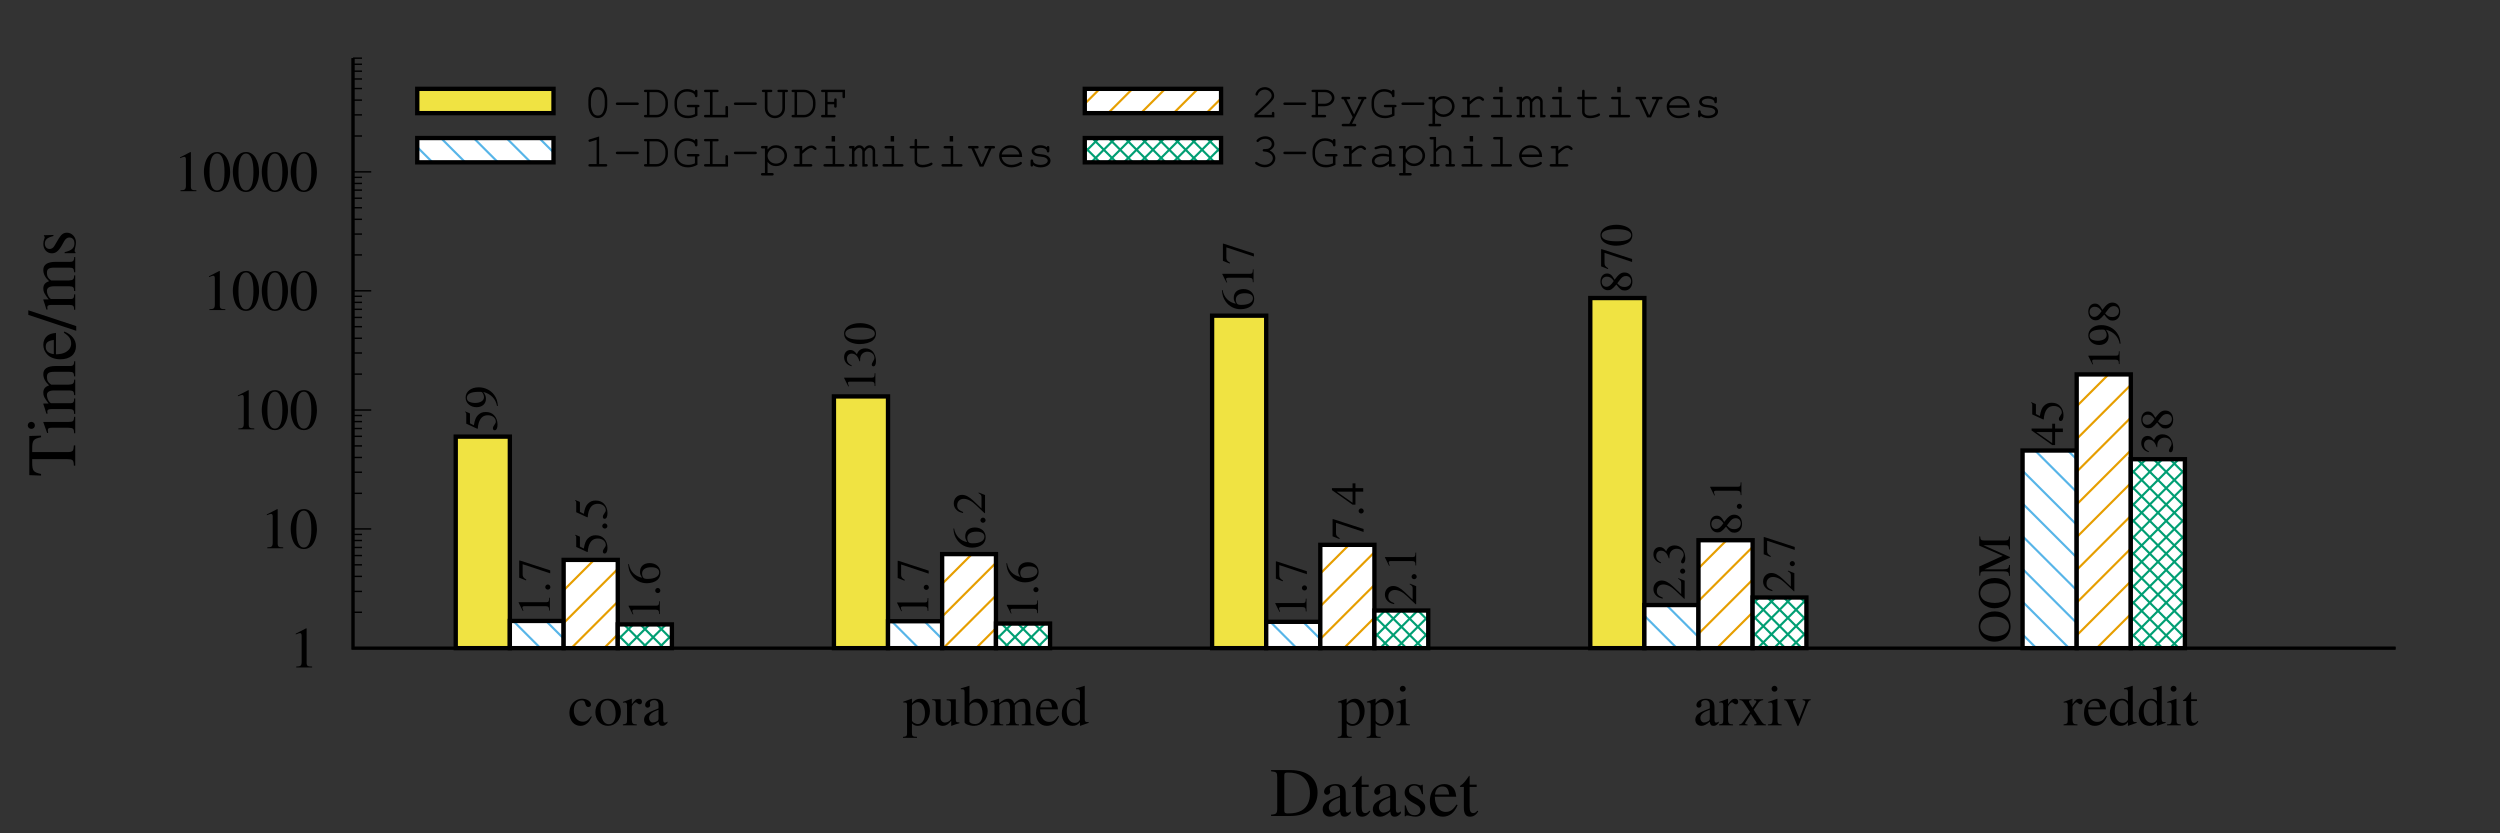 <?xml version="1.0" encoding="UTF-8"?>
<svg xmlns="http://www.w3.org/2000/svg" xmlns:xlink="http://www.w3.org/1999/xlink" width="432pt" height="144pt" viewBox="0 0 432 144" version="1.1">
<rect x="0" y="0" width="432" height="144" fill="#333333" stroke="none"/>
<defs>
<g>
<symbol overflow="visible" id="glyph0-0">
<path style="stroke:none;" d=""/>
</symbol>
<symbol overflow="visible" id="glyph0-1">
<path style="stroke:none;" d=""/>
</symbol>
<symbol overflow="visible" id="glyph0-2">
<path style="stroke:none;" d="M 1.188 0 L 3.938 0 L 3.938 -0.156 C 3.172 -0.156 3 -0.266 2.984 -0.734 L 2.984 -6.734 L 2.906 -6.766 L 1.109 -5.844 L 1.109 -5.703 C 1.5 -5.859 1.734 -5.938 1.828 -5.938 C 2.047 -5.938 2.125 -5.781 2.125 -5.453 L 2.125 -0.938 C 2.109 -0.297 1.938 -0.156 1.188 -0.156 Z M 1.188 0 "/>
</symbol>
<symbol overflow="visible" id="glyph0-3">
<path style="stroke:none;" d="M 2.547 -6.766 C 1.984 -6.766 1.562 -6.594 1.203 -6.234 C 0.625 -5.688 0.234 -4.531 0.234 -3.359 C 0.234 -2.266 0.562 -1.094 1.047 -0.547 C 1.406 -0.094 1.922 0.141 2.5 0.141 C 3.016 0.141 3.438 -0.031 3.797 -0.375 C 4.375 -0.938 4.766 -2.094 4.766 -3.297 C 4.766 -5.344 3.844 -6.766 2.547 -6.766 Z M 2.516 -6.5 C 3.344 -6.5 3.797 -5.375 3.797 -3.281 C 3.797 -1.188 3.359 -0.125 2.5 -0.125 C 1.641 -0.125 1.203 -1.188 1.203 -3.266 C 1.203 -5.406 1.656 -6.5 2.516 -6.5 Z M 2.516 -6.5 "/>
</symbol>
<symbol overflow="visible" id="glyph0-4">
<path style="stroke:none;" d="M 3.984 -1.562 C 3.5 -0.859 3.141 -0.625 2.562 -0.625 C 1.656 -0.625 1.016 -1.422 1.016 -2.562 C 1.016 -3.609 1.562 -4.312 2.375 -4.312 C 2.734 -4.312 2.875 -4.203 2.969 -3.828 L 3.031 -3.609 C 3.109 -3.312 3.297 -3.156 3.516 -3.156 C 3.766 -3.156 3.984 -3.344 3.984 -3.562 C 3.984 -4.125 3.281 -4.594 2.438 -4.594 C 1.953 -4.594 1.438 -4.406 1.031 -4.047 C 0.531 -3.594 0.25 -2.922 0.25 -2.125 C 0.25 -0.828 1.047 0.094 2.156 0.094 C 2.594 0.094 3 -0.062 3.359 -0.375 C 3.625 -0.594 3.812 -0.875 4.125 -1.469 Z M 3.984 -1.562 "/>
</symbol>
<symbol overflow="visible" id="glyph0-5">
<path style="stroke:none;" d="M 2.5 -4.594 C 1.188 -4.594 0.297 -3.641 0.297 -2.266 C 0.297 -0.906 1.219 0.094 2.484 0.094 C 3.734 0.094 4.703 -0.953 4.703 -2.344 C 4.703 -3.656 3.781 -4.594 2.5 -4.594 Z M 2.375 -4.312 C 3.203 -4.312 3.797 -3.359 3.797 -1.984 C 3.797 -0.844 3.344 -0.188 2.594 -0.188 C 2.203 -0.188 1.844 -0.422 1.625 -0.812 C 1.344 -1.344 1.188 -2.047 1.188 -2.75 C 1.188 -3.703 1.656 -4.312 2.375 -4.312 Z M 2.375 -4.312 "/>
</symbol>
<symbol overflow="visible" id="glyph0-6">
<path style="stroke:none;" d="M 0.047 0 L 2.453 0 L 2.453 -0.156 C 1.781 -0.172 1.625 -0.312 1.594 -0.906 L 1.594 -3.156 C 1.594 -3.469 2.016 -3.969 2.297 -3.969 C 2.359 -3.969 2.453 -3.922 2.562 -3.812 C 2.703 -3.672 2.828 -3.625 2.953 -3.625 C 3.203 -3.625 3.344 -3.797 3.344 -4.062 C 3.344 -4.406 3.141 -4.594 2.797 -4.594 C 2.375 -4.594 2.094 -4.375 1.594 -3.656 L 1.594 -4.578 L 1.547 -4.594 C 0.984 -4.375 0.625 -4.234 0.062 -4.062 L 0.062 -3.906 C 0.203 -3.938 0.297 -3.938 0.422 -3.938 C 0.672 -3.938 0.766 -3.781 0.766 -3.344 L 0.766 -0.844 C 0.734 -0.312 0.688 -0.266 0.047 -0.156 Z M 0.047 0 "/>
</symbol>
<symbol overflow="visible" id="glyph0-7">
<path style="stroke:none;" d="M 4.422 -0.656 C 4.25 -0.516 4.125 -0.469 3.984 -0.469 C 3.75 -0.469 3.688 -0.609 3.688 -1.047 L 3.688 -3 C 3.688 -3.516 3.625 -3.812 3.484 -4.047 C 3.266 -4.406 2.828 -4.594 2.234 -4.594 C 1.297 -4.594 0.562 -4.109 0.562 -3.484 C 0.562 -3.25 0.75 -3.047 0.984 -3.047 C 1.234 -3.047 1.438 -3.25 1.438 -3.469 C 1.438 -3.516 1.438 -3.562 1.422 -3.625 C 1.406 -3.719 1.391 -3.797 1.391 -3.875 C 1.391 -4.141 1.703 -4.359 2.109 -4.359 C 2.594 -4.359 2.875 -4.062 2.875 -3.531 L 2.875 -2.922 C 1.344 -2.312 1.156 -2.219 0.734 -1.844 C 0.516 -1.641 0.375 -1.297 0.375 -0.969 C 0.375 -0.344 0.812 0.094 1.422 0.094 C 1.859 0.094 2.266 -0.109 2.875 -0.625 C 2.938 -0.094 3.109 0.094 3.516 0.094 C 3.859 0.094 4.062 -0.016 4.422 -0.406 Z M 2.875 -1.234 C 2.875 -0.938 2.812 -0.812 2.609 -0.703 C 2.359 -0.562 2.094 -0.484 1.875 -0.484 C 1.531 -0.484 1.25 -0.812 1.25 -1.25 L 1.25 -1.297 C 1.266 -1.891 1.703 -2.266 2.875 -2.688 Z M 2.875 -1.234 "/>
</symbol>
<symbol overflow="visible" id="glyph0-8">
<path style="stroke:none;" d="M 0.047 2.172 L 2.469 2.172 L 2.469 1.984 C 1.719 1.984 1.594 1.875 1.594 1.234 L 1.594 -0.328 C 1.953 0 2.188 0.094 2.594 0.094 C 3.797 0.094 4.703 -1.016 4.703 -2.469 C 4.703 -3.703 4 -4.594 3.031 -4.594 C 2.469 -4.594 2.031 -4.359 1.594 -3.812 L 1.594 -4.578 L 1.531 -4.594 C 0.984 -4.391 0.641 -4.266 0.094 -4.094 L 0.094 -3.938 C 0.188 -3.938 0.234 -3.938 0.344 -3.938 C 0.688 -3.938 0.75 -3.844 0.75 -3.375 L 0.75 1.312 C 0.75 1.844 0.641 1.938 0.047 2 Z M 1.594 -3.344 C 1.594 -3.641 2.156 -4 2.609 -4 C 3.344 -4 3.844 -3.234 3.844 -2.062 C 3.844 -0.969 3.344 -0.219 2.625 -0.219 C 2.156 -0.219 1.594 -0.578 1.594 -0.875 Z M 1.594 -3.344 "/>
</symbol>
<symbol overflow="visible" id="glyph0-9">
<path style="stroke:none;" d="M 4.797 -0.5 L 4.734 -0.5 C 4.25 -0.516 4.188 -0.594 4.172 -1.062 L 4.172 -4.5 L 2.594 -4.5 L 2.594 -4.328 C 3.203 -4.297 3.328 -4.203 3.328 -3.703 L 3.328 -1.344 C 3.328 -1.062 3.281 -0.938 3.141 -0.812 C 2.875 -0.594 2.562 -0.484 2.266 -0.484 C 1.875 -0.484 1.547 -0.812 1.547 -1.234 L 1.547 -4.5 L 0.094 -4.5 L 0.094 -4.359 C 0.562 -4.344 0.703 -4.203 0.703 -3.719 L 0.703 -1.203 C 0.703 -0.406 1.188 0.094 1.922 0.094 C 2.297 0.094 2.688 -0.062 2.953 -0.328 L 3.375 -0.766 L 3.375 0.062 L 3.422 0.094 C 3.922 -0.109 4.281 -0.219 4.797 -0.359 Z M 4.797 -0.5 "/>
</symbol>
<symbol overflow="visible" id="glyph0-10">
<path style="stroke:none;" d="M 1.531 -6.812 L 1.484 -6.828 C 1.062 -6.688 0.797 -6.594 0.312 -6.469 L 0.031 -6.391 L 0.031 -6.234 C 0.094 -6.234 0.125 -6.234 0.203 -6.234 C 0.594 -6.234 0.688 -6.156 0.688 -5.734 L 0.688 -0.547 C 0.688 -0.234 1.531 0.094 2.344 0.094 C 3.656 0.094 4.688 -1 4.688 -2.438 C 4.688 -3.672 3.922 -4.594 2.922 -4.594 C 2.312 -4.594 1.734 -4.25 1.531 -3.75 Z M 1.531 -3.219 C 1.531 -3.609 2 -3.969 2.516 -3.969 C 2.797 -3.969 3.047 -3.875 3.266 -3.688 C 3.578 -3.375 3.797 -2.688 3.797 -1.969 C 3.797 -0.859 3.312 -0.219 2.5 -0.219 C 1.984 -0.219 1.531 -0.438 1.531 -0.703 Z M 1.531 -3.219 "/>
</symbol>
<symbol overflow="visible" id="glyph0-11">
<path style="stroke:none;" d="M 0.156 0 L 2.375 0 L 2.375 -0.156 C 1.875 -0.156 1.703 -0.266 1.703 -0.672 L 1.703 -3.484 C 1.703 -3.516 1.781 -3.609 1.844 -3.688 C 2.094 -3.906 2.531 -4.078 2.875 -4.078 C 3.312 -4.078 3.547 -3.734 3.547 -3.031 L 3.547 -0.859 C 3.516 -0.297 3.422 -0.188 2.859 -0.156 L 2.859 0 L 5.094 0 L 5.094 -0.156 C 4.547 -0.156 4.406 -0.312 4.375 -0.953 L 4.375 -3.469 C 4.688 -3.906 5 -4.078 5.469 -4.078 C 6.047 -4.078 6.219 -3.812 6.219 -2.984 L 6.219 -0.875 C 6.203 -0.281 6.141 -0.203 5.562 -0.156 L 5.562 0 L 7.75 0 L 7.75 -0.156 L 7.484 -0.172 C 7.172 -0.219 7.062 -0.375 7.062 -0.766 L 7.062 -2.812 C 7.062 -4 6.672 -4.594 5.906 -4.594 C 5.312 -4.594 4.812 -4.344 4.266 -3.766 C 4.094 -4.328 3.75 -4.594 3.203 -4.594 C 2.766 -4.594 2.484 -4.469 1.656 -3.828 L 1.656 -4.578 L 1.594 -4.594 C 1.062 -4.406 0.719 -4.297 0.188 -4.156 L 0.188 -3.984 C 0.312 -4.016 0.406 -4.016 0.516 -4.016 C 0.766 -4.016 0.859 -3.859 0.859 -3.375 L 0.859 -0.844 C 0.844 -0.297 0.703 -0.156 0.156 -0.156 Z M 0.156 0 "/>
</symbol>
<symbol overflow="visible" id="glyph0-12">
<path style="stroke:none;" d="M 4.078 -1.641 C 3.594 -0.875 3.172 -0.594 2.531 -0.594 C 1.953 -0.594 1.531 -0.875 1.234 -1.453 C 1.062 -1.828 0.984 -2.156 0.969 -2.766 L 4.047 -2.766 C 3.969 -3.422 3.875 -3.703 3.625 -4.031 C 3.312 -4.391 2.859 -4.594 2.344 -4.594 C 1.844 -4.594 1.375 -4.422 0.984 -4.078 C 0.516 -3.672 0.25 -2.953 0.25 -2.141 C 0.25 -0.766 0.969 0.094 2.125 0.094 C 3.062 0.094 3.812 -0.484 4.234 -1.562 Z M 0.984 -3.094 C 1.094 -3.875 1.438 -4.234 2.047 -4.234 C 2.656 -4.234 2.906 -3.953 3.031 -3.094 Z M 0.984 -3.094 "/>
</symbol>
<symbol overflow="visible" id="glyph0-13">
<path style="stroke:none;" d="M 4.906 -0.578 C 4.781 -0.562 4.719 -0.562 4.688 -0.562 C 4.328 -0.562 4.234 -0.688 4.234 -1.141 L 4.234 -6.812 L 4.188 -6.828 C 3.719 -6.672 3.375 -6.562 2.719 -6.391 L 2.719 -6.234 C 2.797 -6.234 2.844 -6.234 2.938 -6.234 C 3.312 -6.234 3.406 -6.141 3.406 -5.734 L 3.406 -4.172 C 3.016 -4.484 2.75 -4.594 2.344 -4.594 C 1.203 -4.594 0.266 -3.469 0.266 -2.047 C 0.266 -0.766 1.016 0.094 2.125 0.094 C 2.688 0.094 3.062 -0.094 3.406 -0.562 L 3.406 0.062 L 3.438 0.094 L 4.906 -0.422 Z M 3.406 -1.016 C 3.406 -0.953 3.328 -0.828 3.234 -0.719 C 3.062 -0.516 2.797 -0.422 2.516 -0.422 C 1.672 -0.422 1.125 -1.219 1.125 -2.453 C 1.125 -3.578 1.625 -4.312 2.375 -4.312 C 2.922 -4.312 3.406 -3.844 3.406 -3.312 Z M 3.406 -1.016 "/>
</symbol>
<symbol overflow="visible" id="glyph0-14">
<path style="stroke:none;" d="M 0.156 0 L 2.531 0 L 2.531 -0.156 C 1.875 -0.203 1.797 -0.297 1.797 -1.016 L 1.797 -4.562 L 1.75 -4.594 L 0.203 -4.047 L 0.203 -3.906 L 0.281 -3.906 C 0.406 -3.938 0.516 -3.938 0.625 -3.938 C 0.859 -3.938 0.953 -3.781 0.953 -3.344 L 0.953 -1.016 C 0.938 -0.281 0.844 -0.188 0.156 -0.156 Z M 1.281 -6.828 C 1.016 -6.828 0.781 -6.594 0.781 -6.312 C 0.781 -6.031 1 -5.812 1.281 -5.812 C 1.578 -5.812 1.797 -6.031 1.797 -6.312 C 1.797 -6.609 1.562 -6.828 1.281 -6.828 Z M 1.281 -6.828 "/>
</symbol>
<symbol overflow="visible" id="glyph0-15">
<path style="stroke:none;" d="M 2.781 0 L 4.797 0 L 4.797 -0.156 C 4.484 -0.156 4.281 -0.312 3.969 -0.75 L 2.688 -2.703 L 3.516 -3.906 C 3.703 -4.188 4 -4.328 4.328 -4.344 L 4.328 -4.5 L 2.75 -4.5 L 2.75 -4.344 C 3.047 -4.328 3.156 -4.266 3.156 -4.125 C 3.156 -4.016 3.031 -3.797 2.781 -3.484 C 2.734 -3.422 2.609 -3.234 2.484 -3.047 L 2.406 -3.156 C 2.25 -3.391 2.156 -3.516 2.141 -3.562 C 1.953 -3.875 1.875 -4.031 1.875 -4.125 C 1.875 -4.281 2.016 -4.344 2.312 -4.344 L 2.312 -4.5 L 0.234 -4.5 L 0.234 -4.344 L 0.328 -4.344 C 0.625 -4.344 0.797 -4.219 1.094 -3.75 L 2.047 -2.312 L 0.906 -0.656 C 0.594 -0.25 0.5 -0.188 0.172 -0.156 L 0.172 0 L 1.625 0 L 1.625 -0.156 C 1.328 -0.156 1.219 -0.203 1.219 -0.328 C 1.219 -0.406 1.281 -0.531 1.422 -0.734 L 2.203 -1.969 L 3.125 -0.562 C 3.156 -0.516 3.188 -0.453 3.188 -0.391 C 3.188 -0.203 3.109 -0.172 2.781 -0.156 Z M 2.781 0 "/>
</symbol>
<symbol overflow="visible" id="glyph0-16">
<path style="stroke:none;" d="M 4.766 -4.5 L 3.375 -4.5 L 3.375 -4.344 C 3.703 -4.312 3.844 -4.219 3.844 -4.031 C 3.844 -3.938 3.828 -3.828 3.797 -3.734 L 2.797 -1.141 L 1.781 -3.703 C 1.719 -3.844 1.688 -3.984 1.688 -4.062 C 1.688 -4.25 1.797 -4.312 2.156 -4.344 L 2.156 -4.5 L 0.188 -4.5 L 0.188 -4.344 C 0.562 -4.328 0.641 -4.234 1.094 -3.203 L 2.297 -0.328 C 2.312 -0.266 2.344 -0.203 2.375 -0.125 C 2.406 -0.047 2.438 0.031 2.469 0.078 C 2.484 0.125 2.531 0.141 2.562 0.141 C 2.625 0.141 2.688 0.016 2.844 -0.359 L 4.125 -3.562 C 4.406 -4.25 4.469 -4.312 4.766 -4.344 Z M 4.766 -4.5 "/>
</symbol>
<symbol overflow="visible" id="glyph0-17">
<path style="stroke:none;" d="M 2.547 -4.5 L 1.547 -4.5 L 1.547 -5.656 C 1.547 -5.766 1.516 -5.797 1.469 -5.797 C 0.891 -4.953 0.594 -4.609 0.297 -4.438 C 0.188 -4.375 0.125 -4.312 0.125 -4.25 C 0.125 -4.219 0.141 -4.203 0.172 -4.188 L 0.703 -4.188 L 0.703 -1.172 C 0.703 -0.328 1 0.094 1.594 0.094 C 2.078 0.094 2.453 -0.141 2.797 -0.656 L 2.656 -0.766 C 2.438 -0.516 2.281 -0.422 2.062 -0.422 C 1.688 -0.422 1.547 -0.688 1.547 -1.312 L 1.547 -4.188 L 2.547 -4.188 Z M 2.547 -4.5 "/>
</symbol>
<symbol overflow="visible" id="glyph1-0">
<path style="stroke:none;" d=""/>
</symbol>
<symbol overflow="visible" id="glyph1-1">
<path style="stroke:none;" d="M -0.234 -5.422 C -0.281 -4.438 -0.422 -4.281 -1.312 -4.266 L -7.438 -4.266 L -7.438 -4.922 C -7.422 -6.312 -7.219 -6.562 -5.906 -6.828 L -5.906 -7.109 L -7.938 -7.047 L -7.938 -0.281 L -5.906 -0.203 L -5.906 -0.484 C -7.219 -0.766 -7.422 -1.016 -7.438 -2.406 L -7.438 -3.047 L -1.438 -3.047 C -0.406 -3.031 -0.281 -2.922 -0.234 -1.922 L 0 -1.922 L 0 -5.422 Z M -0.234 -5.422 "/>
</symbol>
<symbol overflow="visible" id="glyph1-2">
<path style="stroke:none;" d="M 0 -0.188 L 0 -3.031 L -0.188 -3.031 C -0.234 -2.25 -0.344 -2.156 -1.219 -2.141 L -5.484 -2.141 L -5.516 -2.094 L -4.859 -0.234 L -4.688 -0.234 L -4.688 -0.344 C -4.719 -0.484 -4.734 -0.625 -4.734 -0.75 C -4.734 -1.031 -4.531 -1.141 -4.016 -1.141 L -1.219 -1.141 C -0.344 -1.109 -0.219 -1.016 -0.188 -0.188 Z M -8.203 -1.531 C -8.203 -1.219 -7.922 -0.938 -7.578 -0.938 C -7.234 -0.938 -6.969 -1.203 -6.969 -1.531 C -6.969 -1.891 -7.234 -2.156 -7.578 -2.156 C -7.938 -2.156 -8.203 -1.891 -8.203 -1.531 Z M -8.203 -1.531 "/>
</symbol>
<symbol overflow="visible" id="glyph1-3">
<path style="stroke:none;" d="M 0 -0.188 L 0 -2.859 L -0.188 -2.859 C -0.188 -2.25 -0.328 -2.047 -0.797 -2.047 L -4.188 -2.047 C -4.219 -2.047 -4.328 -2.141 -4.422 -2.219 C -4.688 -2.516 -4.891 -3.031 -4.891 -3.453 C -4.891 -3.984 -4.469 -4.25 -3.641 -4.25 L -1.031 -4.25 C -0.344 -4.219 -0.219 -4.109 -0.188 -3.438 L 0 -3.438 L 0 -6.125 L -0.188 -6.125 C -0.188 -5.453 -0.375 -5.281 -1.141 -5.25 L -4.156 -5.25 C -4.688 -5.609 -4.891 -6 -4.891 -6.562 C -4.891 -7.25 -4.578 -7.469 -3.578 -7.469 L -1.047 -7.469 C -0.344 -7.438 -0.25 -7.375 -0.188 -6.672 L 0 -6.672 L 0 -9.297 L -0.188 -9.297 L -0.203 -8.984 C -0.266 -8.609 -0.438 -8.469 -0.906 -8.469 L -3.391 -8.469 C -4.797 -8.469 -5.516 -8 -5.516 -7.078 C -5.516 -6.391 -5.203 -5.766 -4.516 -5.125 C -5.203 -4.906 -5.516 -4.5 -5.516 -3.859 C -5.516 -3.312 -5.359 -2.984 -4.594 -1.984 L -5.5 -1.984 L -5.516 -1.906 C -5.297 -1.266 -5.156 -0.859 -4.984 -0.234 L -4.781 -0.234 C -4.812 -0.375 -4.828 -0.484 -4.828 -0.609 C -4.828 -0.922 -4.625 -1.031 -4.062 -1.031 L -1.016 -1.031 C -0.344 -1.016 -0.188 -0.859 -0.188 -0.188 Z M 0 -0.188 "/>
</symbol>
<symbol overflow="visible" id="glyph1-4">
<path style="stroke:none;" d="M -1.969 -4.891 C -1.062 -4.312 -0.703 -3.797 -0.703 -3.031 C -0.703 -2.359 -1.062 -1.844 -1.734 -1.484 C -2.203 -1.266 -2.578 -1.188 -3.328 -1.156 L -3.328 -4.859 C -4.109 -4.766 -4.453 -4.641 -4.844 -4.344 C -5.266 -3.984 -5.516 -3.438 -5.516 -2.812 C -5.516 -2.203 -5.297 -1.641 -4.891 -1.188 C -4.406 -0.625 -3.547 -0.297 -2.562 -0.297 C -0.906 -0.297 0.125 -1.156 0.125 -2.547 C 0.125 -3.688 -0.594 -4.578 -1.891 -5.094 Z M -3.703 -1.188 C -4.641 -1.312 -5.094 -1.734 -5.094 -2.453 C -5.094 -3.188 -4.75 -3.484 -3.703 -3.641 Z M -3.703 -1.188 "/>
</symbol>
<symbol overflow="visible" id="glyph1-5">
<path style="stroke:none;" d="M -8.109 -3.438 L -8.109 -2.641 L 0.172 0.109 L 0.172 -0.703 Z M -8.109 -3.438 "/>
</symbol>
<symbol overflow="visible" id="glyph1-6">
<path style="stroke:none;" d="M -3.766 -3.781 L -5.406 -3.734 L -5.406 -3.594 C -5.312 -3.547 -5.281 -3.484 -5.281 -3.406 C -5.281 -3.344 -5.297 -3.219 -5.359 -3.078 C -5.453 -2.812 -5.516 -2.531 -5.516 -2.25 C -5.516 -1.297 -4.891 -0.609 -4.031 -0.609 C -3.359 -0.609 -2.875 -1 -2.297 -2.016 L -1.906 -2.719 C -1.672 -3.125 -1.375 -3.344 -1.016 -3.344 C -0.484 -3.344 -0.141 -2.953 -0.141 -2.344 C -0.141 -1.516 -0.594 -1.094 -1.828 -0.812 L -1.828 -0.625 L 0.047 -0.625 L 0.047 -0.781 C -0.078 -0.859 -0.094 -0.906 -0.094 -1.062 C -0.094 -1.188 -0.078 -1.328 0 -1.609 C 0.078 -1.938 0.125 -2.25 0.125 -2.484 C 0.125 -3.422 -0.578 -4.172 -1.422 -4.172 C -2.016 -4.172 -2.406 -3.891 -2.844 -3.172 L -3.609 -1.875 C -3.812 -1.531 -4.109 -1.359 -4.422 -1.359 C -4.922 -1.359 -5.25 -1.734 -5.25 -2.281 C -5.25 -2.969 -4.844 -3.328 -3.766 -3.594 Z M -3.766 -3.781 "/>
</symbol>
<symbol overflow="visible" id="glyph2-0">
<path style="stroke:none;" d=""/>
</symbol>
<symbol overflow="visible" id="glyph2-1">
<path style="stroke:none;" d="M 0.188 0 L 3.594 0 C 4.984 0 6.25 -0.391 7 -1.062 C 7.781 -1.781 8.219 -2.844 8.219 -4.016 C 8.219 -5.094 7.875 -6.031 7.203 -6.688 C 6.391 -7.516 5.078 -7.938 3.438 -7.938 L 0.188 -7.938 L 0.188 -7.719 C 1.141 -7.625 1.234 -7.531 1.25 -6.641 L 1.25 -1.312 C 1.234 -0.438 1.094 -0.281 0.188 -0.234 Z M 2.469 -7.031 C 2.469 -7.406 2.594 -7.5 3.094 -7.5 C 4.141 -7.5 4.906 -7.312 5.484 -6.906 C 6.422 -6.25 6.906 -5.219 6.906 -3.922 C 6.906 -2.516 6.422 -1.5 5.453 -0.938 C 4.844 -0.594 4.141 -0.438 3.094 -0.438 C 2.609 -0.438 2.469 -0.547 2.469 -0.938 Z M 2.469 -7.031 "/>
</symbol>
<symbol overflow="visible" id="glyph2-2">
<path style="stroke:none;" d="M 5.297 -0.797 C 5.094 -0.625 4.953 -0.562 4.781 -0.562 C 4.5 -0.562 4.422 -0.734 4.422 -1.266 L 4.422 -3.594 C 4.422 -4.219 4.359 -4.578 4.172 -4.859 C 3.906 -5.297 3.391 -5.516 2.688 -5.516 C 1.562 -5.516 0.672 -4.938 0.672 -4.172 C 0.672 -3.906 0.906 -3.656 1.188 -3.656 C 1.469 -3.656 1.734 -3.906 1.734 -4.156 C 1.734 -4.219 1.719 -4.266 1.703 -4.359 C 1.688 -4.469 1.672 -4.562 1.672 -4.641 C 1.672 -4.969 2.047 -5.234 2.531 -5.234 C 3.125 -5.234 3.438 -4.891 3.438 -4.234 L 3.438 -3.5 C 1.609 -2.766 1.391 -2.656 0.875 -2.203 C 0.609 -1.969 0.438 -1.562 0.438 -1.156 C 0.438 -0.406 0.969 0.125 1.703 0.125 C 2.234 0.125 2.719 -0.125 3.453 -0.75 C 3.516 -0.125 3.734 0.125 4.219 0.125 C 4.625 0.125 4.891 -0.031 5.297 -0.484 Z M 3.438 -1.469 C 3.438 -1.109 3.391 -0.984 3.125 -0.844 C 2.828 -0.672 2.516 -0.578 2.25 -0.578 C 1.844 -0.578 1.5 -0.984 1.5 -1.5 L 1.5 -1.547 C 1.516 -2.266 2.047 -2.719 3.438 -3.219 Z M 3.438 -1.469 "/>
</symbol>
<symbol overflow="visible" id="glyph2-3">
<path style="stroke:none;" d="M 3.062 -5.406 L 1.844 -5.406 L 1.844 -6.797 C 1.844 -6.906 1.828 -6.953 1.766 -6.953 C 1.062 -5.938 0.703 -5.531 0.359 -5.328 C 0.234 -5.25 0.156 -5.172 0.156 -5.094 C 0.156 -5.062 0.172 -5.047 0.203 -5.016 L 0.844 -5.016 L 0.844 -1.406 C 0.844 -0.391 1.203 0.125 1.906 0.125 C 2.5 0.125 2.953 -0.172 3.344 -0.797 L 3.188 -0.922 C 2.922 -0.609 2.734 -0.5 2.469 -0.5 C 2.031 -0.5 1.844 -0.828 1.844 -1.578 L 1.844 -5.016 L 3.062 -5.016 Z M 3.062 -5.406 "/>
</symbol>
<symbol overflow="visible" id="glyph2-4">
<path style="stroke:none;" d="M 3.781 -3.766 L 3.734 -5.406 L 3.594 -5.406 C 3.547 -5.312 3.484 -5.281 3.406 -5.281 C 3.344 -5.281 3.219 -5.297 3.078 -5.359 C 2.812 -5.453 2.531 -5.516 2.25 -5.516 C 1.297 -5.516 0.609 -4.891 0.609 -4.031 C 0.609 -3.359 1 -2.875 2.016 -2.297 L 2.719 -1.906 C 3.125 -1.672 3.344 -1.375 3.344 -1.016 C 3.344 -0.484 2.953 -0.141 2.344 -0.141 C 1.516 -0.141 1.094 -0.594 0.812 -1.828 L 0.625 -1.828 L 0.625 0.047 L 0.781 0.047 C 0.859 -0.078 0.906 -0.094 1.062 -0.094 C 1.188 -0.094 1.328 -0.078 1.609 0 C 1.938 0.078 2.25 0.125 2.484 0.125 C 3.422 0.125 4.172 -0.578 4.172 -1.422 C 4.172 -2.016 3.891 -2.406 3.172 -2.844 L 1.875 -3.609 C 1.531 -3.812 1.359 -4.109 1.359 -4.422 C 1.359 -4.922 1.734 -5.25 2.281 -5.25 C 2.969 -5.25 3.328 -4.844 3.594 -3.766 Z M 3.781 -3.766 "/>
</symbol>
<symbol overflow="visible" id="glyph2-5">
<path style="stroke:none;" d="M 4.891 -1.969 C 4.312 -1.062 3.797 -0.703 3.031 -0.703 C 2.359 -0.703 1.844 -1.062 1.484 -1.734 C 1.266 -2.203 1.188 -2.578 1.156 -3.328 L 4.859 -3.328 C 4.766 -4.109 4.641 -4.453 4.344 -4.844 C 3.984 -5.266 3.438 -5.516 2.812 -5.516 C 2.203 -5.516 1.641 -5.297 1.188 -4.891 C 0.625 -4.406 0.297 -3.547 0.297 -2.562 C 0.297 -0.906 1.156 0.125 2.547 0.125 C 3.688 0.125 4.578 -0.594 5.094 -1.891 Z M 1.188 -3.703 C 1.312 -4.641 1.734 -5.094 2.453 -5.094 C 3.188 -5.094 3.484 -4.75 3.641 -3.703 Z M 1.188 -3.703 "/>
</symbol>
<symbol overflow="visible" id="glyph3-0">
<path style="stroke:none;" d=""/>
</symbol>
<symbol overflow="visible" id="glyph3-1">
<path style="stroke:none;" d="M 4.188 -2.969 C 4.188 -4.312 3.531 -5.234 2.562 -5.234 C 1.578 -5.234 0.922 -4.312 0.922 -2.969 L 0.922 -2.141 C 0.922 -0.797 1.578 0.125 2.562 0.125 C 3.531 0.125 4.188 -0.797 4.188 -2.141 Z M 1.359 -2.922 C 1.359 -3.453 1.516 -4 1.766 -4.391 C 1.938 -4.656 2.203 -4.797 2.562 -4.797 C 2.906 -4.797 3.172 -4.656 3.344 -4.391 C 3.594 -4 3.75 -3.453 3.75 -2.922 L 3.75 -2.188 C 3.75 -1.672 3.594 -1.109 3.344 -0.719 C 3.172 -0.453 2.891 -0.312 2.562 -0.312 C 2.219 -0.312 1.938 -0.453 1.766 -0.719 C 1.516 -1.109 1.359 -1.672 1.359 -2.188 Z M 1.359 -2.922 "/>
</symbol>
<symbol overflow="visible" id="glyph3-2">
<path style="stroke:none;" d="M 4.266 -2.141 C 4.453 -2.141 4.531 -2.219 4.531 -2.359 C 4.531 -2.5 4.453 -2.578 4.266 -2.578 L 0.844 -2.578 C 0.656 -2.578 0.562 -2.5 0.562 -2.359 C 0.562 -2.219 0.656 -2.141 0.844 -2.141 Z M 4.266 -2.141 "/>
</symbol>
<symbol overflow="visible" id="glyph3-3">
<path style="stroke:none;" d="M 0.844 -0.438 L 0.594 -0.438 C 0.422 -0.438 0.328 -0.359 0.328 -0.219 C 0.328 -0.078 0.422 0 0.594 0 L 2.469 0 C 3.578 0.016 4.469 -0.938 4.469 -2.156 L 4.469 -2.625 C 4.469 -3.844 3.578 -4.797 2.469 -4.781 L 0.594 -4.781 C 0.422 -4.781 0.328 -4.719 0.328 -4.578 C 0.328 -4.422 0.422 -4.359 0.594 -4.359 L 0.844 -4.359 Z M 1.281 -0.438 L 1.281 -4.359 L 2.453 -4.359 C 3.266 -4.406 3.984 -3.641 4.031 -2.703 L 4.031 -2.094 C 4.016 -1.203 3.281 -0.422 2.5 -0.438 Z M 1.281 -0.438 "/>
</symbol>
<symbol overflow="visible" id="glyph3-4">
<path style="stroke:none;" d="M 4.469 -1.75 L 4.547 -1.75 C 4.719 -1.75 4.828 -1.812 4.828 -1.969 C 4.828 -2.094 4.734 -2.172 4.547 -2.172 L 2.906 -2.172 C 2.719 -2.172 2.625 -2.109 2.625 -1.969 C 2.625 -1.812 2.719 -1.75 2.906 -1.75 L 4.031 -1.75 L 4.031 -0.562 C 3.562 -0.359 3.297 -0.297 2.859 -0.297 C 1.656 -0.297 0.938 -0.969 0.938 -2.078 L 0.938 -2.688 C 0.938 -3.156 1.172 -3.688 1.531 -4.016 C 1.844 -4.312 2.203 -4.453 2.672 -4.453 C 3.406 -4.453 4 -4.141 4.031 -3.734 C 4.047 -3.562 4.109 -3.484 4.25 -3.484 C 4.391 -3.484 4.469 -3.578 4.469 -3.75 L 4.469 -4.516 C 4.469 -4.688 4.406 -4.781 4.25 -4.781 C 4.109 -4.781 4.031 -4.688 4.031 -4.516 L 4.031 -4.484 C 3.656 -4.75 3.203 -4.891 2.656 -4.891 C 1.438 -4.891 0.5 -3.922 0.5 -2.688 L 0.5 -2.078 C 0.5 -0.734 1.422 0.141 2.828 0.141 C 3.391 0.141 3.922 -0.016 4.469 -0.312 Z M 4.469 -1.75 "/>
</symbol>
<symbol overflow="visible" id="glyph3-5">
<path style="stroke:none;" d="M 1.984 -4.359 L 2.75 -4.359 C 2.938 -4.359 3.031 -4.422 3.031 -4.578 C 3.031 -4.719 2.938 -4.781 2.75 -4.781 L 0.766 -4.781 C 0.594 -4.781 0.5 -4.719 0.5 -4.578 C 0.5 -4.422 0.594 -4.359 0.766 -4.359 L 1.531 -4.359 L 1.531 -0.438 L 0.766 -0.438 C 0.594 -0.438 0.5 -0.359 0.5 -0.219 C 0.5 -0.078 0.594 0 0.766 0 L 4.656 0 L 4.656 -1.719 C 4.656 -1.891 4.578 -1.984 4.422 -1.984 C 4.281 -1.984 4.203 -1.891 4.203 -1.719 L 4.203 -0.438 L 1.984 -0.438 Z M 1.984 -4.359 "/>
</symbol>
<symbol overflow="visible" id="glyph3-6">
<path style="stroke:none;" d="M 4.297 -4.359 L 4.531 -4.359 C 4.719 -4.359 4.812 -4.422 4.812 -4.578 C 4.812 -4.719 4.719 -4.781 4.531 -4.781 L 3.266 -4.781 C 3.078 -4.781 2.984 -4.719 2.984 -4.578 C 2.984 -4.422 3.078 -4.359 3.266 -4.359 L 3.844 -4.359 L 3.844 -1.594 C 3.844 -0.859 3.281 -0.297 2.547 -0.297 C 1.828 -0.297 1.266 -0.859 1.266 -1.594 L 1.266 -4.359 L 1.844 -4.359 C 2.016 -4.359 2.109 -4.422 2.109 -4.578 C 2.109 -4.719 2.016 -4.781 1.844 -4.781 L 0.578 -4.781 C 0.391 -4.781 0.297 -4.719 0.297 -4.578 C 0.297 -4.422 0.391 -4.359 0.578 -4.359 L 0.812 -4.359 L 0.812 -1.594 C 0.812 -0.609 1.562 0.141 2.547 0.141 C 3.531 0.141 4.297 -0.609 4.297 -1.594 Z M 4.297 -4.359 "/>
</symbol>
<symbol overflow="visible" id="glyph3-7">
<path style="stroke:none;" d="M 1.453 -2.266 L 2.594 -2.266 L 2.594 -1.922 C 2.594 -1.75 2.672 -1.672 2.812 -1.672 C 2.953 -1.672 3.031 -1.766 3.031 -1.922 L 3.031 -3.031 C 3.031 -3.203 2.953 -3.297 2.812 -3.297 C 2.672 -3.297 2.594 -3.203 2.594 -3.031 L 2.594 -2.688 L 1.453 -2.688 L 1.453 -4.359 L 4.031 -4.359 L 4.031 -3.578 C 4.031 -3.406 4.109 -3.312 4.25 -3.312 C 4.391 -3.312 4.469 -3.406 4.469 -3.578 L 4.469 -4.781 L 0.594 -4.781 C 0.422 -4.781 0.328 -4.703 0.328 -4.578 C 0.328 -4.422 0.422 -4.359 0.594 -4.359 L 1.016 -4.359 L 1.016 -0.438 L 0.594 -0.438 C 0.422 -0.438 0.328 -0.359 0.328 -0.219 C 0.328 -0.078 0.422 0 0.594 0 L 2.578 0 C 2.766 0 2.859 -0.078 2.859 -0.219 C 2.859 -0.359 2.766 -0.438 2.578 -0.438 L 1.453 -0.438 Z M 1.453 -2.266 "/>
</symbol>
<symbol overflow="visible" id="glyph3-8">
<path style="stroke:none;" d="M 2.781 -5.203 L 1.141 -4.703 C 0.984 -4.656 0.938 -4.594 0.938 -4.484 C 0.938 -4.375 1.031 -4.266 1.141 -4.266 C 1.156 -4.266 1.234 -4.281 1.281 -4.297 L 2.344 -4.625 L 2.344 -0.438 L 1.203 -0.438 C 1.016 -0.438 0.922 -0.359 0.922 -0.219 C 0.922 -0.078 1.016 0 1.203 0 L 3.922 0 C 4.094 0 4.188 -0.078 4.188 -0.219 C 4.188 -0.359 4.094 -0.438 3.922 -0.438 L 2.781 -0.438 Z M 2.781 -5.203 "/>
</symbol>
<symbol overflow="visible" id="glyph3-9">
<path style="stroke:none;" d="M 1.281 -3.562 L 0.422 -3.562 C 0.234 -3.562 0.141 -3.5 0.141 -3.344 C 0.141 -3.203 0.234 -3.125 0.422 -3.125 L 0.828 -3.125 L 0.828 1.109 L 0.422 1.109 C 0.234 1.109 0.141 1.188 0.141 1.328 C 0.141 1.469 0.234 1.547 0.422 1.547 L 2.062 1.547 C 2.25 1.547 2.344 1.469 2.344 1.328 C 2.344 1.188 2.25 1.109 2.062 1.109 L 1.281 1.109 L 1.281 -0.797 C 1.672 -0.312 2.141 -0.078 2.75 -0.078 C 3.828 -0.078 4.656 -0.875 4.656 -1.891 C 4.656 -2.906 3.828 -3.688 2.75 -3.688 C 2.109 -3.688 1.703 -3.469 1.281 -2.953 Z M 2.719 -3.25 C 3.562 -3.25 4.203 -2.656 4.203 -1.875 C 4.203 -1.125 3.562 -0.516 2.75 -0.516 C 1.922 -0.516 1.281 -1.125 1.281 -1.891 C 1.281 -2.641 1.922 -3.25 2.719 -3.25 Z M 2.719 -3.25 "/>
</symbol>
<symbol overflow="visible" id="glyph3-10">
<path style="stroke:none;" d="M 2.172 -3.562 L 1.141 -3.562 C 0.953 -3.562 0.859 -3.484 0.859 -3.344 C 0.859 -3.219 0.953 -3.125 1.141 -3.125 L 1.719 -3.125 L 1.719 -0.438 L 0.953 -0.438 C 0.781 -0.438 0.672 -0.344 0.672 -0.219 C 0.672 -0.078 0.781 0 0.953 0 L 3.641 0 C 3.812 0 3.922 -0.078 3.922 -0.219 C 3.922 -0.344 3.812 -0.438 3.641 -0.438 L 2.172 -0.438 L 2.172 -2.203 C 3.078 -3.031 3.359 -3.219 3.734 -3.219 C 3.906 -3.219 4.047 -3.141 4.266 -2.938 C 4.328 -2.875 4.359 -2.859 4.422 -2.859 C 4.562 -2.859 4.656 -2.953 4.656 -3.078 C 4.656 -3.172 4.594 -3.25 4.438 -3.375 C 4.203 -3.562 4.016 -3.641 3.75 -3.641 C 3.312 -3.641 2.922 -3.422 2.172 -2.766 Z M 2.172 -3.562 "/>
</symbol>
<symbol overflow="visible" id="glyph3-11">
<path style="stroke:none;" d="M 2.766 -3.562 L 1.375 -3.562 C 1.188 -3.562 1.094 -3.5 1.094 -3.344 C 1.094 -3.203 1.188 -3.125 1.375 -3.125 L 2.328 -3.125 L 2.328 -0.438 L 1.016 -0.438 C 0.828 -0.438 0.734 -0.359 0.734 -0.219 C 0.734 -0.078 0.828 0 1.016 0 L 4.094 0 C 4.266 0 4.375 -0.078 4.375 -0.219 C 4.375 -0.359 4.281 -0.438 4.094 -0.438 L 2.766 -0.438 Z M 2.75 -5.281 L 2.156 -5.281 L 2.156 -4.328 L 2.75 -4.328 Z M 2.75 -5.281 "/>
</symbol>
<symbol overflow="visible" id="glyph3-12">
<path style="stroke:none;" d="M 1 -3.562 L 0.328 -3.562 C 0.141 -3.562 0.047 -3.5 0.047 -3.344 C 0.047 -3.203 0.141 -3.125 0.328 -3.125 L 0.562 -3.125 L 0.562 -0.438 L 0.328 -0.438 C 0.141 -0.438 0.047 -0.359 0.047 -0.219 C 0.047 -0.078 0.156 0 0.312 0 L 1.234 0 C 1.422 0 1.516 -0.078 1.516 -0.219 C 1.516 -0.359 1.422 -0.438 1.234 -0.438 L 1 -0.438 L 1 -2.594 C 1.312 -3.047 1.562 -3.25 1.859 -3.25 C 2.109 -3.25 2.359 -2.969 2.359 -2.672 L 2.359 0 L 3.031 0 C 3.219 0 3.312 -0.078 3.312 -0.219 C 3.312 -0.359 3.219 -0.438 3.031 -0.438 L 2.781 -0.438 L 2.781 -2.594 C 3.094 -3.047 3.344 -3.25 3.625 -3.25 C 3.906 -3.25 4.141 -2.984 4.141 -2.703 L 4.141 0 L 4.812 0 C 4.984 0 5.094 -0.078 5.094 -0.219 C 5.094 -0.359 5 -0.438 4.812 -0.438 L 4.578 -0.438 L 4.578 -2.734 C 4.578 -3.25 4.141 -3.688 3.625 -3.688 C 3.281 -3.688 3.031 -3.531 2.688 -3.125 C 2.484 -3.5 2.203 -3.688 1.859 -3.688 C 1.516 -3.688 1.266 -3.547 1 -3.219 Z M 1 -3.562 "/>
</symbol>
<symbol overflow="visible" id="glyph3-13">
<path style="stroke:none;" d="M 1.625 -3.562 L 1.625 -4.516 C 1.625 -4.688 1.562 -4.781 1.406 -4.781 C 1.266 -4.781 1.188 -4.688 1.188 -4.516 L 1.188 -3.562 L 0.609 -3.562 C 0.422 -3.562 0.328 -3.5 0.328 -3.344 C 0.328 -3.203 0.422 -3.125 0.609 -3.125 L 1.188 -3.125 L 1.188 -0.938 C 1.188 -0.281 1.719 0.141 2.562 0.141 C 2.953 0.141 3.438 0.047 3.844 -0.109 C 4.156 -0.234 4.297 -0.344 4.297 -0.469 C 4.297 -0.594 4.203 -0.688 4.078 -0.688 C 4.031 -0.688 4 -0.672 3.922 -0.625 C 3.594 -0.438 3.016 -0.297 2.547 -0.297 C 1.984 -0.297 1.625 -0.547 1.625 -0.953 L 1.625 -3.125 L 3.453 -3.125 C 3.641 -3.125 3.734 -3.203 3.734 -3.344 C 3.734 -3.5 3.641 -3.562 3.453 -3.562 Z M 1.625 -3.562 "/>
</symbol>
<symbol overflow="visible" id="glyph3-14">
<path style="stroke:none;" d="M 2.891 0 L 4.297 -3.125 L 4.609 -3.125 C 4.797 -3.125 4.891 -3.203 4.891 -3.344 C 4.891 -3.5 4.797 -3.562 4.609 -3.562 L 3.328 -3.562 C 3.141 -3.562 3.047 -3.5 3.047 -3.344 C 3.047 -3.203 3.141 -3.125 3.328 -3.125 L 3.828 -3.125 L 2.625 -0.438 L 2.531 -0.438 L 1.297 -3.125 L 1.781 -3.125 C 1.953 -3.125 2.062 -3.203 2.062 -3.344 C 2.062 -3.5 1.969 -3.562 1.781 -3.562 L 0.484 -3.562 C 0.297 -3.562 0.219 -3.5 0.219 -3.344 C 0.219 -3.203 0.312 -3.125 0.484 -3.125 L 0.812 -3.125 L 2.234 0 Z M 2.891 0 "/>
</symbol>
<symbol overflow="visible" id="glyph3-15">
<path style="stroke:none;" d="M 4.469 -1.656 L 4.469 -1.781 C 4.469 -2.875 3.625 -3.688 2.484 -3.688 C 1.359 -3.688 0.5 -2.875 0.5 -1.859 C 0.5 -0.734 1.422 0.141 2.594 0.141 C 3.422 0.141 4.438 -0.266 4.438 -0.594 C 4.438 -0.719 4.344 -0.812 4.219 -0.812 C 4.172 -0.812 4.141 -0.797 4.078 -0.734 C 3.734 -0.484 3.125 -0.297 2.609 -0.297 C 1.719 -0.297 1.062 -0.844 0.938 -1.656 Z M 0.938 -2.094 C 1.094 -2.781 1.703 -3.25 2.484 -3.25 C 3.25 -3.25 3.875 -2.781 4.016 -2.094 Z M 0.938 -2.094 "/>
</symbol>
<symbol overflow="visible" id="glyph3-16">
<path style="stroke:none;" d="M 1.281 -1 C 1.281 -1.141 1.188 -1.234 1.047 -1.234 C 0.906 -1.234 0.828 -1.141 0.828 -0.953 L 0.828 -0.266 C 0.828 -0.094 0.906 0 1.047 0 C 1.188 0 1.266 -0.094 1.266 -0.266 C 1.594 0 2.047 0.141 2.562 0.141 C 3.562 0.141 4.281 -0.344 4.281 -1.016 C 4.281 -1.312 4.109 -1.609 3.828 -1.797 C 3.547 -1.984 3.234 -2.078 2.719 -2.125 C 1.969 -2.203 1.922 -2.219 1.734 -2.328 C 1.578 -2.422 1.484 -2.547 1.484 -2.672 C 1.484 -3 1.938 -3.25 2.547 -3.25 C 3.172 -3.25 3.594 -3.016 3.641 -2.672 C 3.656 -2.516 3.719 -2.438 3.844 -2.438 C 4 -2.438 4.078 -2.531 4.078 -2.719 L 4.078 -3.297 C 4.078 -3.469 4 -3.562 3.859 -3.562 C 3.734 -3.562 3.656 -3.469 3.641 -3.344 C 3.344 -3.562 2.969 -3.688 2.5 -3.688 C 1.656 -3.688 1.016 -3.266 1.016 -2.688 C 1.016 -2.406 1.172 -2.156 1.422 -2 C 1.672 -1.844 1.906 -1.781 2.547 -1.719 C 3.016 -1.672 3.234 -1.625 3.453 -1.5 C 3.656 -1.391 3.797 -1.203 3.797 -1.016 C 3.797 -0.609 3.266 -0.297 2.547 -0.297 C 1.844 -0.297 1.281 -0.594 1.281 -0.938 Z M 1.281 -1 "/>
</symbol>
<symbol overflow="visible" id="glyph3-17">
<path style="stroke:none;" d="M 1.141 -0.438 C 1.609 -0.828 2.141 -1.312 2.844 -1.984 C 3.906 -3.016 4.078 -3.25 4.078 -3.75 C 4.078 -4.547 3.328 -5.234 2.469 -5.234 C 1.938 -5.234 1.438 -5 1.125 -4.594 C 0.953 -4.375 0.844 -4.125 0.844 -3.969 C 0.844 -3.859 0.938 -3.766 1.047 -3.766 C 1.172 -3.766 1.234 -3.828 1.266 -3.969 C 1.406 -4.453 1.906 -4.797 2.469 -4.797 C 3.094 -4.797 3.641 -4.312 3.641 -3.766 C 3.641 -3.406 3.484 -3.188 2.688 -2.422 C 1.984 -1.75 1.344 -1.156 0.75 -0.641 L 0.672 -0.562 L 0.672 0 L 4.109 0 L 4.109 -0.688 C 4.109 -0.859 4.031 -0.953 3.891 -0.953 C 3.75 -0.953 3.672 -0.859 3.672 -0.688 L 3.672 -0.438 Z M 1.141 -0.438 "/>
</symbol>
<symbol overflow="visible" id="glyph3-18">
<path style="stroke:none;" d="M 1.453 -1.922 L 2.531 -1.922 C 3.516 -1.922 4.297 -2.562 4.297 -3.359 C 4.297 -4.172 3.562 -4.781 2.641 -4.781 L 0.594 -4.781 C 0.422 -4.781 0.328 -4.719 0.328 -4.578 C 0.328 -4.422 0.422 -4.359 0.594 -4.359 L 1.016 -4.359 L 1.016 -0.438 L 0.594 -0.438 C 0.422 -0.438 0.328 -0.359 0.328 -0.219 C 0.328 -0.078 0.422 0 0.594 0 L 2.578 0 C 2.766 0 2.859 -0.078 2.859 -0.219 C 2.859 -0.359 2.766 -0.438 2.578 -0.438 L 1.453 -0.438 Z M 1.453 -2.359 L 1.453 -4.359 L 2.672 -4.359 C 3.328 -4.359 3.844 -3.906 3.844 -3.359 C 3.844 -2.812 3.266 -2.359 2.547 -2.359 Z M 1.453 -2.359 "/>
</symbol>
<symbol overflow="visible" id="glyph3-19">
<path style="stroke:none;" d="M 2.344 -0.047 L 1.766 1.109 L 0.719 1.109 C 0.531 1.109 0.438 1.188 0.438 1.328 C 0.438 1.469 0.531 1.547 0.719 1.547 L 2.688 1.547 C 2.875 1.547 2.969 1.469 2.969 1.328 C 2.969 1.188 2.875 1.109 2.688 1.109 L 2.219 1.109 L 4.359 -3.125 L 4.438 -3.125 C 4.625 -3.125 4.719 -3.203 4.719 -3.344 C 4.719 -3.5 4.625 -3.562 4.438 -3.562 L 3.5 -3.562 C 3.328 -3.562 3.234 -3.5 3.234 -3.344 C 3.234 -3.203 3.328 -3.125 3.5 -3.125 L 3.891 -3.125 L 2.594 -0.516 L 1.281 -3.125 L 1.641 -3.125 C 1.812 -3.125 1.922 -3.203 1.922 -3.344 C 1.922 -3.5 1.828 -3.562 1.641 -3.562 L 0.656 -3.562 C 0.484 -3.562 0.391 -3.5 0.391 -3.344 C 0.391 -3.203 0.484 -3.125 0.656 -3.125 L 0.781 -3.125 Z M 2.344 -0.047 "/>
</symbol>
<symbol overflow="visible" id="glyph3-20">
<path style="stroke:none;" d="M 2.375 -3.031 C 2.188 -3.031 2.094 -2.953 2.094 -2.812 C 2.094 -2.672 2.188 -2.594 2.375 -2.594 C 3.188 -2.578 3.844 -2.078 3.844 -1.438 C 3.844 -0.828 3.219 -0.312 2.469 -0.312 C 2 -0.312 1.562 -0.453 1.156 -0.75 C 1.078 -0.812 1.031 -0.828 0.984 -0.828 C 0.859 -0.828 0.781 -0.734 0.781 -0.625 C 0.781 -0.484 0.891 -0.375 1.188 -0.219 C 1.625 0.016 2.031 0.125 2.469 0.125 C 3.469 0.125 4.281 -0.578 4.281 -1.438 C 4.281 -1.984 3.891 -2.516 3.297 -2.781 C 3.812 -3.031 4.109 -3.422 4.109 -3.906 C 4.109 -4.656 3.438 -5.234 2.562 -5.234 C 2.109 -5.234 1.672 -5.094 1.328 -4.844 C 1.141 -4.688 1.016 -4.547 1.016 -4.453 C 1.016 -4.328 1.109 -4.234 1.234 -4.234 C 1.297 -4.234 1.344 -4.266 1.391 -4.312 C 1.703 -4.656 2.047 -4.797 2.562 -4.797 C 3.188 -4.797 3.656 -4.406 3.656 -3.906 C 3.656 -3.625 3.516 -3.359 3.266 -3.203 C 3.062 -3.078 2.891 -3.031 2.562 -3.031 Z M 2.375 -3.031 "/>
</symbol>
<symbol overflow="visible" id="glyph3-21">
<path style="stroke:none;" d="M 3.516 0 L 4.375 0 C 4.562 0 4.656 -0.078 4.656 -0.219 C 4.656 -0.359 4.562 -0.438 4.375 -0.438 L 3.969 -0.438 L 3.969 -2.609 C 3.969 -3.234 3.359 -3.688 2.547 -3.688 C 2.219 -3.688 1.672 -3.562 1.203 -3.406 C 1.078 -3.359 1.016 -3.297 1.016 -3.203 C 1.016 -3.078 1.109 -2.984 1.219 -2.984 C 1.266 -2.984 1.297 -2.984 1.406 -3.031 C 1.891 -3.172 2.25 -3.25 2.516 -3.25 C 3.109 -3.25 3.516 -2.984 3.516 -2.609 L 3.516 -2.078 C 3.016 -2.203 2.797 -2.234 2.406 -2.234 C 1.312 -2.234 0.562 -1.719 0.562 -0.969 C 0.562 -0.312 1.125 0.141 1.938 0.141 C 2.531 0.141 2.984 -0.047 3.516 -0.5 Z M 3.516 -1 C 2.969 -0.5 2.531 -0.297 1.938 -0.297 C 1.375 -0.297 1.016 -0.562 1.016 -0.969 C 1.016 -1.469 1.609 -1.797 2.453 -1.797 C 2.828 -1.797 3.234 -1.766 3.516 -1.688 Z M 3.516 -1 "/>
</symbol>
<symbol overflow="visible" id="glyph3-22">
<path style="stroke:none;" d="M 1.453 -5.125 L 0.594 -5.125 C 0.422 -5.125 0.328 -5.047 0.328 -4.906 C 0.328 -4.766 0.422 -4.688 0.594 -4.688 L 1.016 -4.688 L 1.016 -0.438 L 0.672 -0.438 C 0.484 -0.438 0.391 -0.359 0.391 -0.219 C 0.391 -0.078 0.5 0 0.672 0 L 1.797 0 C 1.969 0 2.078 -0.078 2.078 -0.219 C 2.078 -0.359 1.984 -0.438 1.797 -0.438 L 1.453 -0.438 L 1.453 -2.5 C 1.688 -2.75 1.828 -2.922 1.875 -2.953 C 2.125 -3.156 2.359 -3.25 2.672 -3.25 C 3.016 -3.25 3.172 -3.203 3.359 -3.047 C 3.562 -2.875 3.672 -2.688 3.672 -2.453 L 3.672 -0.438 L 3.328 -0.438 C 3.156 -0.438 3.062 -0.359 3.062 -0.219 C 3.062 -0.078 3.156 0 3.328 0 L 4.453 0 C 4.625 0 4.734 -0.078 4.734 -0.219 C 4.734 -0.359 4.641 -0.438 4.453 -0.438 L 4.109 -0.438 L 4.109 -2.469 C 4.109 -3.172 3.531 -3.688 2.719 -3.688 C 2.203 -3.688 1.859 -3.516 1.453 -3.062 Z M 1.453 -5.125 "/>
</symbol>
<symbol overflow="visible" id="glyph3-23">
<path style="stroke:none;" d="M 2.766 -5.125 L 1.391 -5.125 C 1.203 -5.125 1.109 -5.047 1.109 -4.906 C 1.109 -4.766 1.203 -4.688 1.391 -4.688 L 2.328 -4.688 L 2.328 -0.438 L 1.016 -0.438 C 0.828 -0.438 0.734 -0.359 0.734 -0.219 C 0.734 -0.078 0.828 0 1.016 0 L 4.094 0 C 4.266 0 4.375 -0.078 4.375 -0.219 C 4.375 -0.359 4.281 -0.438 4.094 -0.438 L 2.766 -0.438 Z M 2.766 -5.125 "/>
</symbol>
<symbol overflow="visible" id="glyph4-0">
<path style="stroke:none;" d=""/>
</symbol>
<symbol overflow="visible" id="glyph4-1">
<path style="stroke:none;" d="M -4.656 -1.453 L -4.656 -3.016 C -4.656 -3.156 -4.672 -3.172 -4.734 -3.203 L -5.453 -3.5 L -5.5 -3.438 C -5.344 -3.312 -5.297 -3.234 -5.297 -3.062 L -5.297 -1.391 L -3.406 -0.516 C -3.391 -0.516 -3.375 -0.516 -3.359 -0.516 C -3.312 -0.516 -3.297 -0.547 -3.297 -0.609 C -3.297 -0.859 -3.234 -1.172 -3.141 -1.516 C -2.844 -2.438 -2.359 -2.844 -1.547 -2.844 C -0.781 -2.844 -0.188 -2.375 -0.188 -1.734 C -0.188 -1.578 -0.234 -1.453 -0.422 -1.203 C -0.609 -0.953 -0.688 -0.781 -0.688 -0.594 C -0.688 -0.375 -0.578 -0.25 -0.391 -0.25 C -0.078 -0.25 0.109 -0.625 0.109 -1.234 C 0.109 -1.891 -0.109 -2.469 -0.516 -2.875 C -0.875 -3.234 -1.328 -3.406 -1.938 -3.406 C -2.516 -3.406 -2.875 -3.25 -3.281 -2.859 C -3.625 -2.516 -3.812 -2.062 -3.984 -1.109 Z M -4.656 -1.453 "/>
</symbol>
<symbol overflow="visible" id="glyph4-2">
<path style="stroke:none;" d="M 0.172 -0.469 C 0.078 -1.375 -0.078 -1.812 -0.469 -2.359 C -1.078 -3.188 -2.078 -3.672 -3.156 -3.672 C -4.469 -3.672 -5.406 -2.938 -5.406 -1.906 C -5.406 -0.953 -4.594 -0.234 -3.516 -0.234 C -2.547 -0.234 -1.891 -0.812 -1.891 -1.688 C -1.891 -2.125 -2.031 -2.453 -2.359 -2.875 C -1.047 -2.547 -0.188 -1.656 0.016 -0.453 Z M -2.844 -2.891 C -2.688 -2.891 -2.609 -2.859 -2.531 -2.781 C -2.359 -2.562 -2.234 -2.25 -2.234 -1.969 C -2.234 -1.359 -2.844 -0.969 -3.797 -0.969 C -4.25 -0.969 -4.734 -1.109 -4.938 -1.266 C -5.094 -1.406 -5.188 -1.609 -5.188 -1.844 C -5.188 -2.531 -4.5 -2.891 -3.156 -2.891 Z M -2.844 -2.891 "/>
</symbol>
<symbol overflow="visible" id="glyph4-3">
<path style="stroke:none;" d="M 0 -0.938 L 0 -3.156 L -0.125 -3.156 C -0.125 -2.531 -0.203 -2.406 -0.594 -2.391 L -5.391 -2.391 L -5.406 -2.328 L -4.688 -0.891 L -4.562 -0.891 C -4.688 -1.203 -4.75 -1.391 -4.75 -1.469 C -4.75 -1.625 -4.625 -1.703 -4.375 -1.703 L -0.75 -1.703 C -0.234 -1.688 -0.125 -1.547 -0.125 -0.938 Z M 0 -0.938 "/>
</symbol>
<symbol overflow="visible" id="glyph4-4">
<path style="stroke:none;" d="M -2.641 -1.219 C -2.641 -1.703 -2.625 -1.875 -2.547 -2.062 C -2.375 -2.562 -1.922 -2.875 -1.375 -2.875 C -0.688 -2.875 -0.172 -2.422 -0.172 -1.828 C -0.172 -1.609 -0.234 -1.453 -0.422 -1.156 C -0.562 -0.922 -0.625 -0.781 -0.625 -0.641 C -0.625 -0.469 -0.516 -0.344 -0.344 -0.344 C -0.062 -0.344 0.109 -0.688 0.109 -1.25 C 0.109 -1.859 -0.094 -2.484 -0.422 -2.875 C -0.75 -3.25 -1.219 -3.453 -1.75 -3.453 C -2.172 -3.453 -2.531 -3.312 -2.781 -3.094 C -2.953 -2.922 -3.062 -2.781 -3.203 -2.438 C -3.578 -2.969 -3.875 -3.172 -4.312 -3.172 C -4.969 -3.172 -5.406 -2.672 -5.406 -1.922 C -5.406 -1.531 -5.266 -1.172 -5.016 -0.891 C -4.797 -0.641 -4.594 -0.531 -4.109 -0.359 L -4.078 -0.484 C -4.672 -0.797 -4.922 -1.156 -4.922 -1.656 C -4.922 -2.188 -4.578 -2.547 -4.078 -2.547 C -3.781 -2.547 -3.5 -2.422 -3.297 -2.219 C -3.062 -1.984 -2.938 -1.766 -2.75 -1.219 Z M -2.641 -1.219 "/>
</symbol>
<symbol overflow="visible" id="glyph4-5">
<path style="stroke:none;" d="M -5.406 -2.031 C -5.406 -1.594 -5.281 -1.25 -4.984 -0.953 C -4.547 -0.5 -3.625 -0.188 -2.688 -0.188 C -1.812 -0.188 -0.875 -0.453 -0.438 -0.828 C -0.078 -1.125 0.109 -1.531 0.109 -2 C 0.109 -2.406 -0.031 -2.75 -0.297 -3.047 C -0.75 -3.5 -1.672 -3.812 -2.641 -3.812 C -4.281 -3.812 -5.406 -3.078 -5.406 -2.031 Z M -5.203 -2.016 C -5.203 -2.688 -4.297 -3.047 -2.625 -3.047 C -0.953 -3.047 -0.094 -2.688 -0.094 -2 C -0.094 -1.312 -0.953 -0.953 -2.609 -0.953 C -4.312 -0.953 -5.203 -1.312 -5.203 -2.016 Z M -5.203 -2.016 "/>
</symbol>
<symbol overflow="visible" id="glyph4-6">
<path style="stroke:none;" d="M -5.469 -3.562 C -5.391 -2.656 -5.234 -2.188 -4.828 -1.609 C -4.219 -0.75 -3.297 -0.266 -2.234 -0.266 C -1.531 -0.266 -0.828 -0.484 -0.438 -0.828 C -0.078 -1.141 0.109 -1.562 0.109 -2.062 C 0.109 -3.062 -0.641 -3.75 -1.75 -3.75 C -2.781 -3.75 -3.422 -3.172 -3.422 -2.234 C -3.422 -1.875 -3.375 -1.719 -3.062 -1.219 C -4.266 -1.438 -5.141 -2.328 -5.344 -3.578 Z M -3.062 -1.938 C -3.062 -2.625 -2.484 -3.031 -1.484 -3.031 C -0.594 -3.031 -0.109 -2.719 -0.109 -2.156 C -0.109 -1.453 -0.859 -1.016 -2.109 -1.016 C -2.516 -1.016 -2.734 -1.078 -2.859 -1.234 C -2.984 -1.406 -3.062 -1.656 -3.062 -1.938 Z M -3.062 -1.938 "/>
</symbol>
<symbol overflow="visible" id="glyph4-7">
<path style="stroke:none;" d="M -5.297 -3.594 L -5.297 -0.625 L -4.125 -0.156 L -4.062 -0.297 C -4.594 -0.625 -4.703 -0.781 -4.703 -1.219 L -4.703 -2.953 L 0.062 -1.375 L 0.062 -1.891 L -5.172 -3.594 Z M -5.297 -3.594 "/>
</symbol>
<symbol overflow="visible" id="glyph4-8">
<path style="stroke:none;" d="M -2.969 -2.312 C -3.406 -3.125 -3.734 -3.391 -4.266 -3.391 C -4.938 -3.391 -5.406 -2.828 -5.406 -2.016 C -5.406 -1.141 -4.875 -0.5 -4.141 -0.5 C -3.625 -0.5 -3.391 -0.641 -2.656 -1.484 C -1.984 -0.609 -1.766 -0.453 -1.203 -0.453 C -0.422 -0.453 0.109 -1.078 0.109 -1.984 C 0.109 -2.938 -0.422 -3.562 -1.234 -3.562 C -1.859 -3.562 -2.234 -3.281 -2.969 -2.312 Z M -2.141 -2.172 C -1.734 -2.766 -1.438 -2.953 -0.984 -2.953 C -0.469 -2.953 -0.109 -2.594 -0.109 -2.078 C -0.109 -1.469 -0.578 -1.062 -1.266 -1.062 C -1.781 -1.062 -2.109 -1.219 -2.5 -1.703 Z M -3.109 -2.094 C -3.578 -1.375 -3.938 -1.094 -4.391 -1.094 C -4.859 -1.094 -5.188 -1.453 -5.188 -1.953 C -5.188 -2.5 -4.828 -2.844 -4.281 -2.844 C -3.797 -2.844 -3.469 -2.625 -3.109 -2.094 Z M -3.109 -2.094 "/>
</symbol>
<symbol overflow="visible" id="glyph4-9">
<path style="stroke:none;" d="M -5.406 -2.891 C -5.406 -1.359 -4.266 -0.266 -2.641 -0.266 C -1.891 -0.266 -1.156 -0.531 -0.703 -0.953 C -0.203 -1.422 0.109 -2.141 0.109 -2.844 C 0.109 -4.422 -1 -5.5 -2.609 -5.5 C -3.406 -5.5 -4.094 -5.266 -4.562 -4.828 C -5.125 -4.328 -5.406 -3.656 -5.406 -2.891 Z M -5.125 -2.891 C -5.125 -3.25 -4.969 -3.625 -4.719 -3.906 C -4.328 -4.344 -3.578 -4.594 -2.625 -4.594 C -2.156 -4.594 -1.594 -4.5 -1.188 -4.328 C -0.984 -4.25 -0.781 -4.125 -0.594 -3.938 C -0.312 -3.656 -0.172 -3.297 -0.172 -2.875 C -0.172 -2.5 -0.312 -2.141 -0.562 -1.859 C -0.938 -1.453 -1.75 -1.188 -2.625 -1.188 C -3.453 -1.188 -4.219 -1.406 -4.594 -1.75 C -4.938 -2.062 -5.125 -2.453 -5.125 -2.891 Z M -5.125 -2.891 "/>
</symbol>
<symbol overflow="visible" id="glyph4-10">
<path style="stroke:none;" d="M -5.297 -6.906 L -5.297 -5.312 L -1.25 -3.547 L -5.297 -1.703 L -5.297 -0.109 L -5.141 -0.109 C -5.109 -0.766 -5.031 -0.859 -4.422 -0.875 L -1.172 -0.875 C -0.328 -0.859 -0.188 -0.75 -0.156 -0.094 L 0 -0.094 L 0 -1.969 L -0.156 -1.969 C -0.188 -1.359 -0.359 -1.234 -1.172 -1.219 L -4.406 -1.219 L 0 -3.234 L 0 -3.344 L -4.578 -5.391 L -0.953 -5.391 C -0.281 -5.391 -0.188 -5.297 -0.156 -4.656 L 0 -4.656 L 0 -6.906 L -0.156 -6.906 C -0.188 -6.328 -0.297 -6.219 -0.875 -6.203 L -4.422 -6.203 C -5 -6.219 -5.109 -6.312 -5.141 -6.906 Z M -5.297 -6.906 "/>
</symbol>
<symbol overflow="visible" id="glyph4-11">
<path style="stroke:none;" d="M -0.797 -1 C -0.797 -0.766 -0.594 -0.562 -0.344 -0.562 C -0.109 -0.562 0.094 -0.766 0.094 -0.984 C 0.094 -1.234 -0.109 -1.453 -0.344 -1.453 C -0.594 -1.453 -0.797 -1.234 -0.797 -1 Z M -0.797 -1 "/>
</symbol>
<symbol overflow="visible" id="glyph4-12">
<path style="stroke:none;" d="M -1.094 -3.797 L -1.141 -3.703 C -0.672 -3.406 -0.609 -3.312 -0.609 -2.938 L -0.609 -1.031 L -2.016 -2.375 C -2.766 -3.078 -3.375 -3.391 -3.984 -3.391 C -4.797 -3.391 -5.406 -2.75 -5.406 -1.906 C -5.406 -1.469 -5.234 -1.062 -4.906 -0.766 C -4.641 -0.5 -4.391 -0.391 -3.812 -0.25 L -3.781 -0.422 C -4.562 -0.734 -4.812 -1.016 -4.812 -1.578 C -4.812 -2.25 -4.359 -2.703 -3.688 -2.703 C -3.062 -2.703 -2.312 -2.344 -1.609 -1.656 L -0.094 -0.234 L 0 -0.234 L 0 -3.359 Z M -1.094 -3.797 "/>
</symbol>
<symbol overflow="visible" id="glyph4-13">
<path style="stroke:none;" d="M -1.844 -3.781 L -1.844 -2.953 L -5.406 -2.953 L -5.406 -2.609 L -1.844 -0.094 L -1.344 -0.094 L -1.344 -2.344 L 0 -2.344 L 0 -2.953 L -1.344 -2.953 L -1.344 -3.781 Z M -1.844 -2.344 L -1.844 -0.422 L -4.594 -2.344 Z M -1.844 -2.344 "/>
</symbol>
</g>
<clipPath id="clip1">
  <path d="M 72.102 23.801 L 95.648 23.801 L 95.648 28.051 L 72.102 28.051 Z M 72.102 23.801 "/>
</clipPath>
<clipPath id="clip2">
  <path d="M 88.102 107.25 L 97.449 107.25 L 97.449 112 L 88.102 112 Z M 88.102 107.25 "/>
</clipPath>
<clipPath id="clip3">
  <path d="M 153.449 107.301 L 162.852 107.301 L 162.852 112 L 153.449 112 Z M 153.449 107.301 "/>
</clipPath>
<clipPath id="clip4">
  <path d="M 218.801 107.398 L 228.199 107.398 L 228.199 112 L 218.801 112 Z M 218.801 107.398 "/>
</clipPath>
<clipPath id="clip5">
  <path d="M 284.148 104.5 L 293.551 104.5 L 293.551 112 L 284.148 112 Z M 284.148 104.5 "/>
</clipPath>
<clipPath id="clip6">
  <path d="M 349.5 77.801 L 358.898 77.801 L 358.898 112 L 349.5 112 Z M 349.5 77.801 "/>
</clipPath>
<clipPath id="clip7">
  <path d="M 187.449 15.301 L 211 15.301 L 211 19.551 L 187.449 19.551 Z M 187.449 15.301 "/>
</clipPath>
<clipPath id="clip8">
  <path d="M 97.398 96.699 L 106.801 96.699 L 106.801 112 L 97.398 112 Z M 97.398 96.699 "/>
</clipPath>
<clipPath id="clip9">
  <path d="M 162.801 95.699 L 172.148 95.699 L 172.148 112 L 162.801 112 Z M 162.801 95.699 "/>
</clipPath>
<clipPath id="clip10">
  <path d="M 228.148 94.102 L 237.551 94.102 L 237.551 112 L 228.148 112 Z M 228.148 94.102 "/>
</clipPath>
<clipPath id="clip11">
  <path d="M 293.5 93.301 L 302.898 93.301 L 302.898 112 L 293.5 112 Z M 293.5 93.301 "/>
</clipPath>
<clipPath id="clip12">
  <path d="M 358.852 64.648 L 368.25 64.648 L 368.25 112 L 358.852 112 Z M 358.852 64.648 "/>
</clipPath>
<clipPath id="clip13">
  <path d="M 187.449 23.801 L 211 23.801 L 211 28.051 L 187.449 28.051 Z M 187.449 23.801 "/>
</clipPath>
<clipPath id="clip14">
  <path d="M 106.75 107.852 L 116.148 107.852 L 116.148 112 L 106.75 112 Z M 106.75 107.852 "/>
</clipPath>
<clipPath id="clip15">
  <path d="M 172.102 107.699 L 181.5 107.699 L 181.5 112 L 172.102 112 Z M 172.102 107.699 "/>
</clipPath>
<clipPath id="clip16">
  <path d="M 237.5 105.449 L 246.852 105.449 L 246.852 112 L 237.5 112 Z M 237.5 105.449 "/>
</clipPath>
<clipPath id="clip17">
  <path d="M 302.852 103.199 L 312.199 103.199 L 312.199 112 L 302.852 112 Z M 302.852 103.199 "/>
</clipPath>
<clipPath id="clip18">
  <path d="M 368.199 79.301 L 377.602 79.301 L 377.602 112 L 368.199 112 Z M 368.199 79.301 "/>
</clipPath>
</defs>
<g id="surface1">
<path style="fill:none;stroke-width:2.5;stroke-linecap:butt;stroke-linejoin:miter;stroke:rgb(0%,0%,0%);stroke-opacity:1;stroke-miterlimit:3.8;" d="M 610 320 L 641.484 320 " transform="matrix(0.1,0,0,-0.1,0,144)"/>
<g style="fill:rgb(0%,0%,0%);fill-opacity:1;">
  <use xlink:href="#glyph0-1" x="47.5" y="115.335"/>
  <use xlink:href="#glyph0-2" x="50" y="115.335"/>
</g>
<path style="fill:none;stroke-width:2.5;stroke-linecap:butt;stroke-linejoin:miter;stroke:rgb(0%,0%,0%);stroke-opacity:1;stroke-miterlimit:3.8;" d="M 610 381.992 L 625.508 381.992 M 610 418.008 L 625.508 418.008 M 610 443.984 L 625.508 443.984 M 610 463.984 L 625.508 463.984 M 610 480 L 625.508 480 M 610 493.984 L 625.508 493.984 M 610 506.016 L 625.508 506.016 M 610 516.484 L 625.508 516.484 M 610 526.016 L 641.484 526.016 " transform="matrix(0.1,0,0,-0.1,0,144)"/>
<g style="fill:rgb(0%,0%,0%);fill-opacity:1;">
  <use xlink:href="#glyph0-1" x="42.5" y="94.735"/>
  <use xlink:href="#glyph0-2" x="45" y="94.735"/>
  <use xlink:href="#glyph0-3" x="50" y="94.735"/>
</g>
<path style="fill:none;stroke-width:2.5;stroke-linecap:butt;stroke-linejoin:miter;stroke:rgb(0%,0%,0%);stroke-opacity:1;stroke-miterlimit:3.8;" d="M 610 587.5 L 625.508 587.5 M 610 623.984 L 625.508 623.984 M 610 649.492 L 625.508 649.492 M 610 669.492 L 625.508 669.492 M 610 686.016 L 625.508 686.016 M 610 699.492 L 625.508 699.492 M 610 711.484 L 625.508 711.484 M 610 721.992 L 625.508 721.992 M 610 731.484 L 641.484 731.484 " transform="matrix(0.1,0,0,-0.1,0,144)"/>
<g style="fill:rgb(0%,0%,0%);fill-opacity:1;">
  <use xlink:href="#glyph0-1" x="37.5" y="74.185"/>
  <use xlink:href="#glyph0-2" x="40" y="74.185"/>
  <use xlink:href="#glyph0-3" x="45" y="74.185"/>
  <use xlink:href="#glyph0-3" x="50" y="74.185"/>
</g>
<path style="fill:none;stroke-width:2.5;stroke-linecap:butt;stroke-linejoin:miter;stroke:rgb(0%,0%,0%);stroke-opacity:1;stroke-miterlimit:3.8;" d="M 610 793.516 L 625.508 793.516 M 610 830 L 625.508 830 M 610 855.508 L 625.508 855.508 M 610 875.508 L 625.508 875.508 M 610 891.484 L 625.508 891.484 M 610 905.508 L 625.508 905.508 M 610 917.5 L 625.508 917.5 M 610 928.008 L 625.508 928.008 M 610 937.5 L 641.484 937.5 " transform="matrix(0.1,0,0,-0.1,0,144)"/>
<g style="fill:rgb(0%,0%,0%);fill-opacity:1;">
  <use xlink:href="#glyph0-1" x="32.5" y="53.585"/>
  <use xlink:href="#glyph0-2" x="35" y="53.585"/>
  <use xlink:href="#glyph0-3" x="40" y="53.585"/>
  <use xlink:href="#glyph0-3" x="45" y="53.585"/>
  <use xlink:href="#glyph0-3" x="50" y="53.585"/>
</g>
<path style="fill:none;stroke-width:2.5;stroke-linecap:butt;stroke-linejoin:miter;stroke:rgb(0%,0%,0%);stroke-opacity:1;stroke-miterlimit:3.8;" d="M 610 999.492 L 625.508 999.492 M 610 1035.508 L 625.508 1035.508 M 610 1061.016 L 625.508 1061.016 M 610 1081.016 L 625.508 1081.016 M 610 1097.5 L 625.508 1097.5 M 610 1111.484 L 625.508 1111.484 M 610 1123.008 L 625.508 1123.008 M 610 1133.516 L 625.508 1133.516 M 610 1143.008 L 641.484 1143.008 " transform="matrix(0.1,0,0,-0.1,0,144)"/>
<g style="fill:rgb(0%,0%,0%);fill-opacity:1;">
  <use xlink:href="#glyph0-1" x="27.5" y="33.035"/>
  <use xlink:href="#glyph0-2" x="30" y="33.035"/>
  <use xlink:href="#glyph0-3" x="35" y="33.035"/>
  <use xlink:href="#glyph0-3" x="40" y="33.035"/>
  <use xlink:href="#glyph0-3" x="45" y="33.035"/>
  <use xlink:href="#glyph0-3" x="50" y="33.035"/>
</g>
<path style="fill:none;stroke-width:2.5;stroke-linecap:butt;stroke-linejoin:miter;stroke:rgb(0%,0%,0%);stroke-opacity:1;stroke-miterlimit:3.8;" d="M 610 1205 L 625.508 1205 M 610 1241.484 L 625.508 1241.484 M 610 1266.992 L 625.508 1266.992 M 610 1286.992 L 625.508 1286.992 M 610 1303.516 L 625.508 1303.516 M 610 1316.992 L 625.508 1316.992 M 610 1328.984 L 625.508 1328.984 M 610 1339.492 L 625.508 1339.492 " transform="matrix(0.1,0,0,-0.1,0,144)"/>
<g style="fill:rgb(0%,0%,0%);fill-opacity:1;">
  <use xlink:href="#glyph0-4" x="98.145" y="125.335"/>
  <use xlink:href="#glyph0-5" x="102.585" y="125.335"/>
  <use xlink:href="#glyph0-6" x="107.585" y="125.335"/>
  <use xlink:href="#glyph0-7" x="110.915" y="125.335"/>
</g>
<g style="fill:rgb(0%,0%,0%);fill-opacity:1;">
  <use xlink:href="#glyph0-8" x="155.99" y="125.335"/>
  <use xlink:href="#glyph0-9" x="160.99" y="125.335"/>
  <use xlink:href="#glyph0-10" x="165.99" y="125.335"/>
  <use xlink:href="#glyph0-11" x="170.99" y="125.335"/>
  <use xlink:href="#glyph0-12" x="178.77" y="125.335"/>
  <use xlink:href="#glyph0-13" x="183.21" y="125.335"/>
</g>
<g style="fill:rgb(0%,0%,0%);fill-opacity:1;">
  <use xlink:href="#glyph0-8" x="231.11" y="125.335"/>
  <use xlink:href="#glyph0-8" x="236.11" y="125.335"/>
  <use xlink:href="#glyph0-14" x="241.11" y="125.335"/>
</g>
<g style="fill:rgb(0%,0%,0%);fill-opacity:1;">
  <use xlink:href="#glyph0-7" x="292.575" y="125.335"/>
  <use xlink:href="#glyph0-6" x="297.015" y="125.335"/>
  <use xlink:href="#glyph0-15" x="300.345" y="125.335"/>
  <use xlink:href="#glyph0-14" x="305.345" y="125.335"/>
  <use xlink:href="#glyph0-16" x="308.125" y="125.335"/>
</g>
<g style="fill:rgb(0%,0%,0%);fill-opacity:1;">
  <use xlink:href="#glyph0-6" x="356.536" y="125.335"/>
  <use xlink:href="#glyph0-12" x="359.865" y="125.335"/>
  <use xlink:href="#glyph0-13" x="364.305" y="125.335"/>
  <use xlink:href="#glyph0-13" x="369.305" y="125.335"/>
  <use xlink:href="#glyph0-14" x="374.305" y="125.335"/>
  <use xlink:href="#glyph0-17" x="377.086" y="125.335"/>
</g>
<path style="fill:none;stroke-width:5;stroke-linecap:butt;stroke-linejoin:miter;stroke:rgb(0%,0%,0%);stroke-opacity:1;stroke-miterlimit:3.8;" d="M 610 1339.492 L 610 320 L 4139.492 320 " transform="matrix(0.1,0,0,-0.1,0,144)"/>
<g style="fill:rgb(0%,0%,0%);fill-opacity:1;">
  <use xlink:href="#glyph1-1" x="13" y="82.385"/>
  <use xlink:href="#glyph1-2" x="13" y="75.053"/>
  <use xlink:href="#glyph1-3" x="13" y="71.718"/>
  <use xlink:href="#glyph1-4" x="13" y="62.382"/>
  <use xlink:href="#glyph1-5" x="13" y="57.053"/>
  <use xlink:href="#glyph1-3" x="13" y="53.718"/>
  <use xlink:href="#glyph1-6" x="13" y="44.382"/>
</g>
<g style="fill:rgb(0%,0%,0%);fill-opacity:1;">
  <use xlink:href="#glyph2-1" x="219.457" y="141"/>
  <use xlink:href="#glyph2-2" x="228.121" y="141"/>
  <use xlink:href="#glyph2-3" x="233.449" y="141"/>
  <use xlink:href="#glyph2-2" x="236.785" y="141"/>
  <use xlink:href="#glyph2-4" x="242.113" y="141"/>
  <use xlink:href="#glyph2-5" x="246.781" y="141"/>
  <use xlink:href="#glyph2-3" x="252.109" y="141"/>
</g>
<g style="fill:rgb(0%,0%,0%);fill-opacity:1;">
  <use xlink:href="#glyph3-1" x="100.75" y="20.285"/>
  <use xlink:href="#glyph3-2" x="105.85" y="20.285"/>
  <use xlink:href="#glyph3-3" x="110.95" y="20.285"/>
  <use xlink:href="#glyph3-4" x="116.05" y="20.285"/>
  <use xlink:href="#glyph3-5" x="121.15" y="20.285"/>
  <use xlink:href="#glyph3-2" x="126.25" y="20.285"/>
  <use xlink:href="#glyph3-6" x="131.35" y="20.285"/>
  <use xlink:href="#glyph3-3" x="136.45" y="20.285"/>
  <use xlink:href="#glyph3-7" x="141.55" y="20.285"/>
</g>
<path style=" stroke:none;fill-rule:nonzero;fill:rgb(93.944%,89.062%,26.001%);fill-opacity:1;" d="M 72.102 19.551 L 95.648 19.551 L 95.648 15.301 L 72.102 15.301 Z M 72.102 19.551 "/>
<path style="fill:none;stroke-width:7.5;stroke-linecap:butt;stroke-linejoin:miter;stroke:rgb(0%,0%,0%);stroke-opacity:1;stroke-miterlimit:3.8;" d="M 721.016 1244.492 L 956.484 1244.492 L 956.484 1286.484 L 721.016 1286.484 Z M 721.016 1244.492 " transform="matrix(0.1,0,0,-0.1,0,144)"/>
<path style=" stroke:none;fill-rule:nonzero;fill:rgb(93.944%,89.062%,26.001%);fill-opacity:1;" d="M 78.75 112 L 88.148 112 L 88.148 75.398 L 78.75 75.398 Z M 78.75 112 "/>
<path style="fill:none;stroke-width:7.5;stroke-linecap:butt;stroke-linejoin:miter;stroke:rgb(0%,0%,0%);stroke-opacity:1;stroke-miterlimit:3.8;" d="M 787.5 320 L 787.5 685.508 L 881.016 685.508 L 881.016 320 Z M 787.5 320 " transform="matrix(0.1,0,0,-0.1,0,144)"/>
<path style=" stroke:none;fill-rule:nonzero;fill:rgb(93.944%,89.062%,26.001%);fill-opacity:1;" d="M 144.102 112 L 153.5 112 L 153.5 68.449 L 144.102 68.449 Z M 144.102 112 "/>
<path style="fill:none;stroke-width:7.5;stroke-linecap:butt;stroke-linejoin:miter;stroke:rgb(0%,0%,0%);stroke-opacity:1;stroke-miterlimit:3.8;" d="M 1441.016 320 L 1441.016 755 L 1534.492 755 L 1534.492 320 Z M 1441.016 320 " transform="matrix(0.1,0,0,-0.1,0,144)"/>
<path style=" stroke:none;fill-rule:nonzero;fill:rgb(93.944%,89.062%,26.001%);fill-opacity:1;" d="M 209.449 112 L 218.852 112 L 218.852 54.5 L 209.449 54.5 Z M 209.449 112 "/>
<path style="fill:none;stroke-width:7.5;stroke-linecap:butt;stroke-linejoin:miter;stroke:rgb(0%,0%,0%);stroke-opacity:1;stroke-miterlimit:3.8;" d="M 2094.492 320 L 2094.492 894.492 L 2188.008 894.492 L 2188.008 320 Z M 2094.492 320 " transform="matrix(0.1,0,0,-0.1,0,144)"/>
<path style=" stroke:none;fill-rule:nonzero;fill:rgb(93.944%,89.062%,26.001%);fill-opacity:1;" d="M 274.801 112 L 284.199 112 L 284.199 51.449 L 274.801 51.449 Z M 274.801 112 "/>
<path style="fill:none;stroke-width:7.5;stroke-linecap:butt;stroke-linejoin:miter;stroke:rgb(0%,0%,0%);stroke-opacity:1;stroke-miterlimit:3.8;" d="M 2748.008 320 L 2748.008 925 L 2841.484 925 L 2841.484 320 Z M 2748.008 320 " transform="matrix(0.1,0,0,-0.1,0,144)"/>
<g style="fill:rgb(0%,0%,0%);fill-opacity:1;">
  <use xlink:href="#glyph4-1" x="85.865" y="74.6"/>
  <use xlink:href="#glyph4-2" x="85.865" y="70.6"/>
</g>
<g style="fill:rgb(0%,0%,0%);fill-opacity:1;">
  <use xlink:href="#glyph4-3" x="151.265" y="67.65"/>
  <use xlink:href="#glyph4-4" x="151.265" y="63.65"/>
  <use xlink:href="#glyph4-5" x="151.265" y="59.65"/>
</g>
<g style="fill:rgb(0%,0%,0%);fill-opacity:1;">
  <use xlink:href="#glyph4-6" x="216.615" y="53.7"/>
  <use xlink:href="#glyph4-3" x="216.615" y="49.7"/>
  <use xlink:href="#glyph4-7" x="216.615" y="45.7"/>
</g>
<g style="fill:rgb(0%,0%,0%);fill-opacity:1;">
  <use xlink:href="#glyph4-8" x="281.965" y="50.65"/>
  <use xlink:href="#glyph4-7" x="281.965" y="46.65"/>
  <use xlink:href="#glyph4-5" x="281.965" y="42.65"/>
</g>
<g style="fill:rgb(0%,0%,0%);fill-opacity:1;">
  <use xlink:href="#glyph4-9" x="347.315" y="111.15"/>
  <use xlink:href="#glyph4-9" x="347.315" y="105.374"/>
  <use xlink:href="#glyph4-10" x="347.315" y="99.598"/>
</g>
<g style="fill:rgb(0%,0%,0%);fill-opacity:1;">
  <use xlink:href="#glyph3-8" x="100.75" y="28.785"/>
  <use xlink:href="#glyph3-2" x="105.85" y="28.785"/>
  <use xlink:href="#glyph3-3" x="110.95" y="28.785"/>
  <use xlink:href="#glyph3-4" x="116.05" y="28.785"/>
  <use xlink:href="#glyph3-5" x="121.15" y="28.785"/>
  <use xlink:href="#glyph3-2" x="126.25" y="28.785"/>
  <use xlink:href="#glyph3-9" x="131.35" y="28.785"/>
  <use xlink:href="#glyph3-10" x="136.45" y="28.785"/>
  <use xlink:href="#glyph3-11" x="141.55" y="28.785"/>
  <use xlink:href="#glyph3-12" x="146.65" y="28.785"/>
  <use xlink:href="#glyph3-11" x="151.75" y="28.785"/>
  <use xlink:href="#glyph3-13" x="156.85" y="28.785"/>
  <use xlink:href="#glyph3-11" x="161.95" y="28.785"/>
  <use xlink:href="#glyph3-14" x="167.05" y="28.785"/>
  <use xlink:href="#glyph3-15" x="172.15" y="28.785"/>
  <use xlink:href="#glyph3-16" x="177.25" y="28.785"/>
</g>
<path style=" stroke:none;fill-rule:nonzero;fill:rgb(100%,100%,100%);fill-opacity:1;" d="M 72.102 28.051 L 95.648 28.051 L 95.648 23.801 L 72.102 23.801 Z M 72.102 28.051 "/>
<g clip-path="url(#clip1)" clip-rule="nonzero">
<path style="fill:none;stroke-width:3.75;stroke-linecap:butt;stroke-linejoin:miter;stroke:rgb(34.009%,71.094%,91.014%);stroke-opacity:1;stroke-miterlimit:3.8;" d="M 721.016 1159.492 L 956.484 1159.492 L 956.484 1201.992 L 721.016 1201.992 Z M 838.75 1011.523 L 669.531 1180.742 M 867.031 1039.805 L 697.812 1209.023 M 895.312 1068.125 L 726.094 1237.305 M 923.594 1096.406 L 754.375 1265.586 M 951.875 1124.688 L 782.656 1293.906 M 980.156 1152.969 L 810.938 1322.188 M 1008.477 1181.25 L 839.258 1350.469 " transform="matrix(0.1,0,0,-0.1,0,144)"/>
</g>
<path style="fill:none;stroke-width:7.5;stroke-linecap:butt;stroke-linejoin:miter;stroke:rgb(0%,0%,0%);stroke-opacity:1;stroke-miterlimit:3.8;" d="M 721.016 1159.492 L 956.484 1159.492 L 956.484 1201.484 L 721.016 1201.484 Z M 721.016 1159.492 " transform="matrix(0.1,0,0,-0.1,0,144)"/>
<path style=" stroke:none;fill-rule:nonzero;fill:rgb(100%,100%,100%);fill-opacity:1;" d="M 88.102 112 L 97.449 112 L 97.449 107.25 L 88.102 107.25 Z M 88.102 112 "/>
<g clip-path="url(#clip2)" clip-rule="nonzero">
<path style="fill:none;stroke-width:3.75;stroke-linecap:butt;stroke-linejoin:miter;stroke:rgb(34.009%,71.094%,91.014%);stroke-opacity:1;stroke-miterlimit:3.8;" d="M 881.016 320 L 974.492 320 L 974.492 367.5 L 881.016 367.5 Z M 927.734 269.609 L 853.594 343.75 M 956.016 297.891 L 881.875 372.031 M 984.336 326.172 L 910.156 400.312 M 1012.617 354.453 L 938.438 428.594 " transform="matrix(0.1,0,0,-0.1,0,144)"/>
</g>
<path style="fill:none;stroke-width:7.5;stroke-linecap:butt;stroke-linejoin:miter;stroke:rgb(0%,0%,0%);stroke-opacity:1;stroke-miterlimit:3.8;" d="M 881.016 320 L 881.016 366.992 L 973.984 366.992 L 973.984 320 Z M 881.016 320 " transform="matrix(0.1,0,0,-0.1,0,144)"/>
<path style=" stroke:none;fill-rule:nonzero;fill:rgb(100%,100%,100%);fill-opacity:1;" d="M 153.449 112 L 162.852 112 L 162.852 107.301 L 153.449 107.301 Z M 153.449 112 "/>
<g clip-path="url(#clip3)" clip-rule="nonzero">
<path style="fill:none;stroke-width:3.75;stroke-linecap:butt;stroke-linejoin:miter;stroke:rgb(34.009%,71.094%,91.014%);stroke-opacity:1;stroke-miterlimit:3.8;" d="M 1534.492 320 L 1628.516 320 L 1628.516 366.992 L 1534.492 366.992 Z M 1581.484 269.18 L 1507.188 343.516 M 1609.805 297.461 L 1535.469 371.797 M 1638.086 325.742 L 1563.75 400.078 M 1666.367 354.023 L 1592.031 428.359 " transform="matrix(0.1,0,0,-0.1,0,144)"/>
</g>
<path style="fill:none;stroke-width:7.5;stroke-linecap:butt;stroke-linejoin:miter;stroke:rgb(0%,0%,0%);stroke-opacity:1;stroke-miterlimit:3.8;" d="M 1534.492 320 L 1534.492 366.484 L 1628.008 366.484 L 1628.008 320 Z M 1534.492 320 " transform="matrix(0.1,0,0,-0.1,0,144)"/>
<path style=" stroke:none;fill-rule:nonzero;fill:rgb(100%,100%,100%);fill-opacity:1;" d="M 218.801 112 L 228.199 112 L 228.199 107.398 L 218.801 107.398 Z M 218.801 112 "/>
<g clip-path="url(#clip4)" clip-rule="nonzero">
<path style="fill:none;stroke-width:3.75;stroke-linecap:butt;stroke-linejoin:miter;stroke:rgb(34.009%,71.094%,91.014%);stroke-opacity:1;stroke-miterlimit:3.8;" d="M 2188.008 320 L 2281.992 320 L 2281.992 366.016 L 2188.008 366.016 Z M 2235 268.984 L 2161.016 343.008 M 2263.281 297.266 L 2189.297 371.289 M 2291.562 325.586 L 2217.578 399.57 M 2319.844 353.867 L 2245.859 427.852 " transform="matrix(0.1,0,0,-0.1,0,144)"/>
</g>
<path style="fill:none;stroke-width:7.5;stroke-linecap:butt;stroke-linejoin:miter;stroke:rgb(0%,0%,0%);stroke-opacity:1;stroke-miterlimit:3.8;" d="M 2188.008 320 L 2188.008 365.508 L 2281.484 365.508 L 2281.484 320 Z M 2188.008 320 " transform="matrix(0.1,0,0,-0.1,0,144)"/>
<path style=" stroke:none;fill-rule:nonzero;fill:rgb(100%,100%,100%);fill-opacity:1;" d="M 284.148 112 L 293.551 112 L 293.551 104.5 L 284.148 104.5 Z M 284.148 112 "/>
<g clip-path="url(#clip5)" clip-rule="nonzero">
<path style="fill:none;stroke-width:3.75;stroke-linecap:butt;stroke-linejoin:miter;stroke:rgb(34.009%,71.094%,91.014%);stroke-opacity:1;stroke-miterlimit:3.8;" d="M 2841.484 320 L 2935.508 320 L 2935.508 395 L 2841.484 395 Z M 2888.516 272.461 L 2803.477 357.5 M 2916.797 300.742 L 2831.758 385.781 M 2945.078 329.023 L 2860.039 414.062 M 2973.359 357.305 L 2888.32 442.344 M 3001.641 385.586 L 2916.602 470.625 " transform="matrix(0.1,0,0,-0.1,0,144)"/>
</g>
<path style="fill:none;stroke-width:7.5;stroke-linecap:butt;stroke-linejoin:miter;stroke:rgb(0%,0%,0%);stroke-opacity:1;stroke-miterlimit:3.8;" d="M 2841.484 320 L 2841.484 394.492 L 2935 394.492 L 2935 320 Z M 2841.484 320 " transform="matrix(0.1,0,0,-0.1,0,144)"/>
<path style=" stroke:none;fill-rule:nonzero;fill:rgb(100%,100%,100%);fill-opacity:1;" d="M 349.5 112 L 358.898 112 L 358.898 77.801 L 349.5 77.801 Z M 349.5 112 "/>
<g clip-path="url(#clip6)" clip-rule="nonzero">
<path style="fill:none;stroke-width:3.75;stroke-linecap:butt;stroke-linejoin:miter;stroke:rgb(34.009%,71.094%,91.014%);stroke-opacity:1;stroke-miterlimit:3.8;" d="M 3495 320 L 3588.984 320 L 3588.984 661.992 L 3495 661.992 Z M 3541.992 240.195 L 3291.211 491.016 M 3570.273 268.477 L 3319.492 519.297 M 3598.555 296.758 L 3347.773 547.578 M 3626.836 325.039 L 3376.055 575.859 M 3655.156 353.359 L 3404.336 604.141 M 3683.438 381.602 L 3432.617 632.422 M 3711.719 409.922 L 3460.898 660.703 M 3740 438.203 L 3489.18 688.984 M 3768.281 466.484 L 3517.461 717.266 M 3796.562 494.766 L 3545.742 745.547 " transform="matrix(0.1,0,0,-0.1,0,144)"/>
</g>
<path style="fill:none;stroke-width:7.5;stroke-linecap:butt;stroke-linejoin:miter;stroke:rgb(0%,0%,0%);stroke-opacity:1;stroke-miterlimit:3.8;" d="M 3495 320 L 3495 661.484 L 3588.516 661.484 L 3588.516 320 Z M 3495 320 " transform="matrix(0.1,0,0,-0.1,0,144)"/>
<g style="fill:rgb(0%,0%,0%);fill-opacity:1;">
  <use xlink:href="#glyph4-3" x="95.015" y="106.45"/>
  <use xlink:href="#glyph4-11" x="95.015" y="102.45"/>
  <use xlink:href="#glyph4-7" x="95.015" y="100.45"/>
</g>
<g style="fill:rgb(0%,0%,0%);fill-opacity:1;">
  <use xlink:href="#glyph4-3" x="160.415" y="106.5"/>
  <use xlink:href="#glyph4-11" x="160.415" y="102.5"/>
  <use xlink:href="#glyph4-7" x="160.415" y="100.5"/>
</g>
<g style="fill:rgb(0%,0%,0%);fill-opacity:1;">
  <use xlink:href="#glyph4-3" x="225.765" y="106.6"/>
  <use xlink:href="#glyph4-11" x="225.765" y="102.6"/>
  <use xlink:href="#glyph4-7" x="225.765" y="100.6"/>
</g>
<g style="fill:rgb(0%,0%,0%);fill-opacity:1;">
  <use xlink:href="#glyph4-12" x="291.115" y="103.7"/>
  <use xlink:href="#glyph4-11" x="291.115" y="99.7"/>
  <use xlink:href="#glyph4-4" x="291.115" y="97.7"/>
</g>
<g style="fill:rgb(0%,0%,0%);fill-opacity:1;">
  <use xlink:href="#glyph4-13" x="356.465" y="77"/>
  <use xlink:href="#glyph4-1" x="356.465" y="73"/>
</g>
<g style="fill:rgb(0%,0%,0%);fill-opacity:1;">
  <use xlink:href="#glyph3-17" x="216.1" y="20.285"/>
  <use xlink:href="#glyph3-2" x="221.2" y="20.285"/>
  <use xlink:href="#glyph3-18" x="226.3" y="20.285"/>
  <use xlink:href="#glyph3-19" x="231.4" y="20.285"/>
  <use xlink:href="#glyph3-4" x="236.5" y="20.285"/>
  <use xlink:href="#glyph3-2" x="241.6" y="20.285"/>
  <use xlink:href="#glyph3-9" x="246.7" y="20.285"/>
  <use xlink:href="#glyph3-10" x="251.8" y="20.285"/>
  <use xlink:href="#glyph3-11" x="256.9" y="20.285"/>
  <use xlink:href="#glyph3-12" x="262" y="20.285"/>
  <use xlink:href="#glyph3-11" x="267.1" y="20.285"/>
  <use xlink:href="#glyph3-13" x="272.2" y="20.285"/>
  <use xlink:href="#glyph3-11" x="277.3" y="20.285"/>
  <use xlink:href="#glyph3-14" x="282.4" y="20.285"/>
  <use xlink:href="#glyph3-15" x="287.5" y="20.285"/>
  <use xlink:href="#glyph3-16" x="292.6" y="20.285"/>
</g>
<path style=" stroke:none;fill-rule:nonzero;fill:rgb(100%,100%,100%);fill-opacity:1;" d="M 187.449 19.551 L 211 19.551 L 211 15.301 L 187.449 15.301 Z M 187.449 19.551 "/>
<g clip-path="url(#clip7)" clip-rule="nonzero">
<path style="fill:none;stroke-width:3.75;stroke-linecap:butt;stroke-linejoin:miter;stroke:rgb(90.039%,61.914%,0%);stroke-opacity:1;stroke-miterlimit:3.8;" d="M 1874.492 1244.492 L 2110 1244.492 L 2110 1286.992 L 1874.492 1286.992 Z M 1823.047 1265.742 L 1992.266 1434.961 M 1851.328 1237.461 L 2020.547 1406.68 M 1879.609 1209.18 L 2048.828 1378.398 M 1907.891 1180.898 L 2077.109 1350.117 M 1936.172 1152.617 L 2105.391 1321.836 M 1964.453 1124.336 L 2133.672 1293.555 M 1992.734 1096.055 L 2161.953 1265.273 " transform="matrix(0.1,0,0,-0.1,0,144)"/>
</g>
<path style="fill:none;stroke-width:7.5;stroke-linecap:butt;stroke-linejoin:miter;stroke:rgb(0%,0%,0%);stroke-opacity:1;stroke-miterlimit:3.8;" d="M 1874.492 1244.492 L 2110 1244.492 L 2110 1286.484 L 1874.492 1286.484 Z M 1874.492 1244.492 " transform="matrix(0.1,0,0,-0.1,0,144)"/>
<path style=" stroke:none;fill-rule:nonzero;fill:rgb(100%,100%,100%);fill-opacity:1;" d="M 97.398 112 L 106.801 112 L 106.801 96.699 L 97.398 96.699 Z M 97.398 112 "/>
<g clip-path="url(#clip8)" clip-rule="nonzero">
<path style="fill:none;stroke-width:3.75;stroke-linecap:butt;stroke-linejoin:miter;stroke:rgb(90.039%,61.914%,0%);stroke-opacity:1;stroke-miterlimit:3.8;" d="M 973.984 320 L 1068.008 320 L 1068.008 473.008 L 973.984 473.008 Z M 894.023 396.484 L 1021.016 523.477 M 922.305 368.203 L 1049.297 495.195 M 950.586 339.922 L 1077.578 466.914 M 978.867 311.641 L 1105.859 438.633 M 1007.148 283.359 L 1134.141 410.352 M 1035.469 255.078 L 1162.422 382.07 " transform="matrix(0.1,0,0,-0.1,0,144)"/>
</g>
<path style="fill:none;stroke-width:7.5;stroke-linecap:butt;stroke-linejoin:miter;stroke:rgb(0%,0%,0%);stroke-opacity:1;stroke-miterlimit:3.8;" d="M 973.984 320 L 973.984 472.5 L 1067.5 472.5 L 1067.5 320 Z M 973.984 320 " transform="matrix(0.1,0,0,-0.1,0,144)"/>
<path style=" stroke:none;fill-rule:nonzero;fill:rgb(100%,100%,100%);fill-opacity:1;" d="M 162.801 112 L 172.148 112 L 172.148 95.699 L 162.801 95.699 Z M 162.801 112 "/>
<g clip-path="url(#clip9)" clip-rule="nonzero">
<path style="fill:none;stroke-width:3.75;stroke-linecap:butt;stroke-linejoin:miter;stroke:rgb(90.039%,61.914%,0%);stroke-opacity:1;stroke-miterlimit:3.8;" d="M 1628.008 320 L 1721.484 320 L 1721.484 483.008 L 1628.008 483.008 Z M 1541.875 401.484 L 1674.766 534.375 M 1570.156 373.203 L 1703.047 506.094 M 1598.438 344.922 L 1731.328 477.812 M 1626.719 316.641 L 1759.609 449.531 M 1655 288.359 L 1787.891 421.25 M 1683.281 260.078 L 1816.172 392.969 " transform="matrix(0.1,0,0,-0.1,0,144)"/>
</g>
<path style="fill:none;stroke-width:7.5;stroke-linecap:butt;stroke-linejoin:miter;stroke:rgb(0%,0%,0%);stroke-opacity:1;stroke-miterlimit:3.8;" d="M 1628.008 320 L 1628.008 482.5 L 1721.016 482.5 L 1721.016 320 Z M 1628.008 320 " transform="matrix(0.1,0,0,-0.1,0,144)"/>
<path style=" stroke:none;fill-rule:nonzero;fill:rgb(100%,100%,100%);fill-opacity:1;" d="M 228.148 112 L 237.551 112 L 237.551 94.102 L 228.148 94.102 Z M 228.148 112 "/>
<g clip-path="url(#clip10)" clip-rule="nonzero">
<path style="fill:none;stroke-width:3.75;stroke-linecap:butt;stroke-linejoin:miter;stroke:rgb(90.039%,61.914%,0%);stroke-opacity:1;stroke-miterlimit:3.8;" d="M 2281.484 320 L 2375.508 320 L 2375.508 498.984 L 2281.484 498.984 Z M 2185.547 409.492 L 2328.516 552.461 M 2213.828 381.211 L 2356.797 524.18 M 2242.109 352.93 L 2385.078 495.898 M 2270.391 324.648 L 2413.359 467.617 M 2298.672 296.367 L 2441.641 439.336 M 2326.953 268.086 L 2469.922 411.055 M 2355.234 239.805 L 2498.203 382.773 " transform="matrix(0.1,0,0,-0.1,0,144)"/>
</g>
<path style="fill:none;stroke-width:7.5;stroke-linecap:butt;stroke-linejoin:miter;stroke:rgb(0%,0%,0%);stroke-opacity:1;stroke-miterlimit:3.8;" d="M 2281.484 320 L 2281.484 498.516 L 2375 498.516 L 2375 320 Z M 2281.484 320 " transform="matrix(0.1,0,0,-0.1,0,144)"/>
<path style=" stroke:none;fill-rule:nonzero;fill:rgb(100%,100%,100%);fill-opacity:1;" d="M 293.5 112 L 302.898 112 L 302.898 93.301 L 293.5 93.301 Z M 293.5 112 "/>
<g clip-path="url(#clip11)" clip-rule="nonzero">
<path style="fill:none;stroke-width:3.75;stroke-linecap:butt;stroke-linejoin:miter;stroke:rgb(90.039%,61.914%,0%);stroke-opacity:1;stroke-miterlimit:3.8;" d="M 2935 320 L 3028.984 320 L 3028.984 506.992 L 2935 506.992 Z M 2833.984 413.516 L 2981.992 561.484 M 2862.305 385.234 L 3010.273 533.203 M 2890.586 356.914 L 3038.555 504.922 M 2918.867 328.633 L 3066.836 476.641 M 2947.148 300.352 L 3095.156 448.359 M 2975.43 272.07 L 3123.438 420.078 M 3003.711 243.789 L 3151.719 391.797 " transform="matrix(0.1,0,0,-0.1,0,144)"/>
</g>
<path style="fill:none;stroke-width:7.5;stroke-linecap:butt;stroke-linejoin:miter;stroke:rgb(0%,0%,0%);stroke-opacity:1;stroke-miterlimit:3.8;" d="M 2935 320 L 2935 506.484 L 3028.516 506.484 L 3028.516 320 Z M 2935 320 " transform="matrix(0.1,0,0,-0.1,0,144)"/>
<path style=" stroke:none;fill-rule:nonzero;fill:rgb(100%,100%,100%);fill-opacity:1;" d="M 358.852 112 L 368.25 112 L 368.25 64.648 L 358.852 64.648 Z M 358.852 112 "/>
<g clip-path="url(#clip12)" clip-rule="nonzero">
<path style="fill:none;stroke-width:3.75;stroke-linecap:butt;stroke-linejoin:miter;stroke:rgb(90.039%,61.914%,0%);stroke-opacity:1;stroke-miterlimit:3.8;" d="M 3588.516 320 L 3682.5 320 L 3682.5 793.516 L 3588.516 793.516 Z M 3294.141 556.758 L 3635.508 898.086 M 3322.422 528.477 L 3663.789 869.805 M 3350.703 500.195 L 3692.07 841.523 M 3378.984 471.914 L 3720.352 813.242 M 3407.305 443.594 L 3748.633 784.961 M 3435.586 415.312 L 3776.914 756.68 M 3463.867 387.031 L 3805.195 728.398 M 3492.148 358.75 L 3833.477 700.117 M 3520.43 330.469 L 3861.758 671.836 M 3548.711 302.188 L 3890.078 643.555 M 3576.992 273.906 L 3918.359 615.273 M 3605.273 245.625 L 3946.641 586.992 M 3633.555 217.344 L 3974.922 558.672 M 3661.836 189.062 L 4003.203 530.391 " transform="matrix(0.1,0,0,-0.1,0,144)"/>
</g>
<path style="fill:none;stroke-width:7.5;stroke-linecap:butt;stroke-linejoin:miter;stroke:rgb(0%,0%,0%);stroke-opacity:1;stroke-miterlimit:3.8;" d="M 3588.516 320 L 3588.516 793.008 L 3681.992 793.008 L 3681.992 320 Z M 3588.516 320 " transform="matrix(0.1,0,0,-0.1,0,144)"/>
<g style="fill:rgb(0%,0%,0%);fill-opacity:1;">
  <use xlink:href="#glyph4-1" x="104.865" y="95.9"/>
  <use xlink:href="#glyph4-11" x="104.865" y="91.9"/>
  <use xlink:href="#glyph4-1" x="104.865" y="89.9"/>
</g>
<g style="fill:rgb(0%,0%,0%);fill-opacity:1;">
  <use xlink:href="#glyph4-6" x="170.215" y="94.9"/>
  <use xlink:href="#glyph4-11" x="170.215" y="90.9"/>
  <use xlink:href="#glyph4-12" x="170.215" y="88.9"/>
</g>
<g style="fill:rgb(0%,0%,0%);fill-opacity:1;">
  <use xlink:href="#glyph4-7" x="235.565" y="93.3"/>
  <use xlink:href="#glyph4-11" x="235.565" y="89.3"/>
  <use xlink:href="#glyph4-13" x="235.565" y="87.3"/>
</g>
<g style="fill:rgb(0%,0%,0%);fill-opacity:1;">
  <use xlink:href="#glyph4-8" x="300.915" y="92.5"/>
  <use xlink:href="#glyph4-11" x="300.915" y="88.5"/>
  <use xlink:href="#glyph4-3" x="300.915" y="86.5"/>
</g>
<g style="fill:rgb(0%,0%,0%);fill-opacity:1;">
  <use xlink:href="#glyph4-3" x="366.265" y="63.85"/>
  <use xlink:href="#glyph4-2" x="366.265" y="59.85"/>
  <use xlink:href="#glyph4-8" x="366.265" y="55.85"/>
</g>
<g style="fill:rgb(0%,0%,0%);fill-opacity:1;">
  <use xlink:href="#glyph3-20" x="216.1" y="28.785"/>
  <use xlink:href="#glyph3-2" x="221.2" y="28.785"/>
  <use xlink:href="#glyph3-4" x="226.3" y="28.785"/>
  <use xlink:href="#glyph3-10" x="231.4" y="28.785"/>
  <use xlink:href="#glyph3-21" x="236.5" y="28.785"/>
  <use xlink:href="#glyph3-9" x="241.6" y="28.785"/>
  <use xlink:href="#glyph3-22" x="246.7" y="28.785"/>
  <use xlink:href="#glyph3-11" x="251.8" y="28.785"/>
  <use xlink:href="#glyph3-23" x="256.9" y="28.785"/>
  <use xlink:href="#glyph3-15" x="262" y="28.785"/>
  <use xlink:href="#glyph3-10" x="267.1" y="28.785"/>
</g>
<path style=" stroke:none;fill-rule:nonzero;fill:rgb(100%,100%,100%);fill-opacity:1;" d="M 187.449 28.051 L 211 28.051 L 211 23.801 L 187.449 23.801 Z M 187.449 28.051 "/>
<g clip-path="url(#clip13)" clip-rule="nonzero">
<path style="fill:none;stroke-width:3.75;stroke-linecap:butt;stroke-linejoin:miter;stroke:rgb(0%,61.914%,44.994%);stroke-opacity:1;stroke-miterlimit:3.8;" d="M 1874.492 1159.492 L 2110 1159.492 L 2110 1201.992 L 1874.492 1201.992 Z M 1992.266 1011.523 L 1823.047 1180.742 M 2006.406 1025.664 L 1837.188 1194.883 M 2020.547 1039.805 L 1851.328 1209.023 M 2034.688 1053.945 L 1865.469 1223.164 M 2048.828 1068.125 L 1879.609 1237.305 M 2062.969 1082.266 L 1893.75 1251.445 M 2077.109 1096.406 L 1907.891 1265.586 M 2091.25 1110.547 L 1922.031 1279.766 M 2105.391 1124.688 L 1936.172 1293.906 M 2119.531 1138.828 L 1950.312 1308.047 M 2133.672 1152.969 L 1964.453 1322.188 M 2147.812 1167.109 L 1978.594 1336.328 M 2161.953 1181.25 L 1992.734 1350.469 M 1992.266 1011.523 L 2161.445 1180.742 M 1978.125 1025.664 L 2147.305 1194.883 M 1963.945 1039.805 L 2133.164 1209.023 M 1949.805 1053.945 L 2119.023 1223.164 M 1935.664 1068.125 L 2104.883 1237.305 M 1921.523 1082.266 L 2090.742 1251.445 M 1907.383 1096.406 L 2076.602 1265.586 M 1893.242 1110.547 L 2062.461 1279.766 M 1879.102 1124.688 L 2048.32 1293.906 M 1864.961 1138.828 L 2034.18 1308.047 M 1850.82 1152.969 L 2020.039 1322.188 M 1836.68 1167.109 L 2005.898 1336.328 M 1822.539 1181.25 L 1991.758 1350.469 " transform="matrix(0.1,0,0,-0.1,0,144)"/>
</g>
<path style="fill:none;stroke-width:7.5;stroke-linecap:butt;stroke-linejoin:miter;stroke:rgb(0%,0%,0%);stroke-opacity:1;stroke-miterlimit:3.8;" d="M 1874.492 1159.492 L 2110 1159.492 L 2110 1201.484 L 1874.492 1201.484 Z M 1874.492 1159.492 " transform="matrix(0.1,0,0,-0.1,0,144)"/>
<path style=" stroke:none;fill-rule:nonzero;fill:rgb(100%,100%,100%);fill-opacity:1;" d="M 106.75 112 L 116.148 112 L 116.148 107.852 L 106.75 107.852 Z M 106.75 112 "/>
<g clip-path="url(#clip14)" clip-rule="nonzero">
<path style="fill:none;stroke-width:3.75;stroke-linecap:butt;stroke-linejoin:miter;stroke:rgb(0%,61.914%,44.994%);stroke-opacity:1;stroke-miterlimit:3.8;" d="M 1067.5 320 L 1161.484 320 L 1161.484 361.484 L 1067.5 361.484 Z M 1114.492 268.086 L 1041.836 340.742 M 1128.633 282.227 L 1055.977 354.883 M 1142.773 296.367 L 1070.117 369.023 M 1156.914 310.508 L 1084.258 383.164 M 1171.055 324.648 L 1098.398 397.305 M 1185.195 338.789 L 1112.539 411.445 M 1199.336 352.93 L 1126.719 425.586 M 1114.492 268.086 L 1187.148 340.742 M 1100.352 282.227 L 1173.008 354.883 M 1086.211 296.367 L 1158.867 369.023 M 1072.07 310.508 L 1144.727 383.164 M 1057.93 324.648 L 1130.586 397.305 M 1043.789 338.789 L 1116.445 411.445 M 1029.648 352.93 L 1102.305 425.586 " transform="matrix(0.1,0,0,-0.1,0,144)"/>
</g>
<path style="fill:none;stroke-width:7.5;stroke-linecap:butt;stroke-linejoin:miter;stroke:rgb(0%,0%,0%);stroke-opacity:1;stroke-miterlimit:3.8;" d="M 1067.5 320 L 1067.5 361.016 L 1161.016 361.016 L 1161.016 320 Z M 1067.5 320 " transform="matrix(0.1,0,0,-0.1,0,144)"/>
<path style=" stroke:none;fill-rule:nonzero;fill:rgb(100%,100%,100%);fill-opacity:1;" d="M 172.102 112 L 181.5 112 L 181.5 107.699 L 172.102 107.699 Z M 172.102 112 "/>
<g clip-path="url(#clip15)" clip-rule="nonzero">
<path style="fill:none;stroke-width:3.75;stroke-linecap:butt;stroke-linejoin:miter;stroke:rgb(0%,61.914%,44.994%);stroke-opacity:1;stroke-miterlimit:3.8;" d="M 1721.016 320 L 1815 320 L 1815 363.008 L 1721.016 363.008 Z M 1768.008 268.398 L 1694.922 341.484 M 1782.148 282.539 L 1709.062 355.625 M 1796.289 296.68 L 1723.203 369.766 M 1810.43 310.82 L 1737.344 383.945 M 1824.57 324.961 L 1751.484 398.086 M 1838.711 339.102 L 1765.625 412.227 M 1852.852 353.281 L 1779.766 426.367 M 1768.008 268.398 L 1841.094 341.484 M 1753.867 282.539 L 1826.953 355.625 M 1739.727 296.68 L 1812.812 369.766 M 1725.586 310.82 L 1798.672 383.945 M 1711.445 324.961 L 1784.531 398.086 M 1697.305 339.102 L 1770.391 412.227 M 1683.164 353.281 L 1756.25 426.367 " transform="matrix(0.1,0,0,-0.1,0,144)"/>
</g>
<path style="fill:none;stroke-width:7.5;stroke-linecap:butt;stroke-linejoin:miter;stroke:rgb(0%,0%,0%);stroke-opacity:1;stroke-miterlimit:3.8;" d="M 1721.016 320 L 1721.016 362.5 L 1814.492 362.5 L 1814.492 320 Z M 1721.016 320 " transform="matrix(0.1,0,0,-0.1,0,144)"/>
<path style=" stroke:none;fill-rule:nonzero;fill:rgb(100%,100%,100%);fill-opacity:1;" d="M 237.5 112 L 246.852 112 L 246.852 105.449 L 237.5 105.449 Z M 237.5 112 "/>
<g clip-path="url(#clip16)" clip-rule="nonzero">
<path style="fill:none;stroke-width:3.75;stroke-linecap:butt;stroke-linejoin:miter;stroke:rgb(0%,61.914%,44.994%);stroke-opacity:1;stroke-miterlimit:3.8;" d="M 2375 320 L 2468.516 320 L 2468.516 385.508 L 2375 385.508 Z M 2421.758 272.031 L 2341.016 352.734 M 2435.898 286.172 L 2355.156 366.875 M 2450.039 300.312 L 2369.297 381.016 M 2464.18 314.453 L 2383.438 395.195 M 2478.32 328.594 L 2397.578 409.336 M 2492.461 342.734 L 2411.758 423.477 M 2506.602 356.875 L 2425.898 437.617 M 2421.758 272.031 L 2502.461 352.734 M 2407.617 286.172 L 2488.32 366.875 M 2393.477 300.312 L 2474.18 381.016 M 2379.336 314.453 L 2460.039 395.195 M 2365.195 328.594 L 2445.898 409.336 M 2351.055 342.734 L 2431.758 423.477 M 2336.914 356.875 L 2417.617 437.617 " transform="matrix(0.1,0,0,-0.1,0,144)"/>
</g>
<path style="fill:none;stroke-width:7.5;stroke-linecap:butt;stroke-linejoin:miter;stroke:rgb(0%,0%,0%);stroke-opacity:1;stroke-miterlimit:3.8;" d="M 2375 320 L 2375 385 L 2468.008 385 L 2468.008 320 Z M 2375 320 " transform="matrix(0.1,0,0,-0.1,0,144)"/>
<path style=" stroke:none;fill-rule:nonzero;fill:rgb(100%,100%,100%);fill-opacity:1;" d="M 302.852 112 L 312.199 112 L 312.199 103.199 L 302.852 103.199 Z M 302.852 112 "/>
<g clip-path="url(#clip17)" clip-rule="nonzero">
<path style="fill:none;stroke-width:3.75;stroke-linecap:butt;stroke-linejoin:miter;stroke:rgb(0%,61.914%,44.994%);stroke-opacity:1;stroke-miterlimit:3.8;" d="M 3028.516 320 L 3121.992 320 L 3121.992 408.008 L 3028.516 408.008 Z M 3075.234 273.203 L 2984.453 363.984 M 3089.375 287.344 L 2998.594 378.125 M 3103.555 301.484 L 3012.734 392.266 M 3117.695 315.625 L 3026.875 406.445 M 3131.836 329.766 L 3041.016 420.586 M 3145.977 343.906 L 3055.156 434.727 M 3160.117 358.047 L 3069.297 448.867 M 3174.258 372.188 L 3083.438 463.008 M 3075.234 273.203 L 3166.055 363.984 M 3061.094 287.344 L 3151.914 378.125 M 3046.953 301.484 L 3137.773 392.266 M 3032.812 315.625 L 3123.633 406.445 M 3018.672 329.766 L 3109.453 420.586 M 3004.531 343.906 L 3095.312 434.727 M 2990.391 358.047 L 3081.172 448.867 M 2976.25 372.188 L 3067.031 463.008 " transform="matrix(0.1,0,0,-0.1,0,144)"/>
</g>
<path style="fill:none;stroke-width:7.5;stroke-linecap:butt;stroke-linejoin:miter;stroke:rgb(0%,0%,0%);stroke-opacity:1;stroke-miterlimit:3.8;" d="M 3028.516 320 L 3028.516 407.5 L 3121.484 407.5 L 3121.484 320 Z M 3028.516 320 " transform="matrix(0.1,0,0,-0.1,0,144)"/>
<path style=" stroke:none;fill-rule:nonzero;fill:rgb(100%,100%,100%);fill-opacity:1;" d="M 368.199 112 L 377.602 112 L 377.602 79.301 L 368.199 79.301 Z M 368.199 112 "/>
<g clip-path="url(#clip18)" clip-rule="nonzero">
<path style="fill:none;stroke-width:3.75;stroke-linecap:butt;stroke-linejoin:miter;stroke:rgb(0%,61.914%,44.994%);stroke-opacity:1;stroke-miterlimit:3.8;" d="M 3681.992 320 L 3776.016 320 L 3776.016 646.992 L 3681.992 646.992 Z M 3728.984 242.93 L 3488.398 483.516 M 3743.125 257.07 L 3502.539 497.656 M 3757.305 271.211 L 3516.719 511.797 M 3771.445 285.352 L 3530.859 525.938 M 3785.586 299.492 L 3544.961 540.078 M 3799.727 313.633 L 3559.102 554.219 M 3813.867 327.773 L 3573.281 568.359 M 3828.008 341.914 L 3587.422 582.5 M 3842.148 356.055 L 3601.562 596.641 M 3856.289 370.195 L 3615.703 610.781 M 3870.43 384.336 L 3629.844 624.922 M 3884.57 398.477 L 3643.984 639.062 M 3898.711 412.617 L 3658.125 653.203 M 3912.852 426.758 L 3672.266 667.344 M 3926.992 440.898 L 3686.406 681.484 M 3941.133 455.039 L 3700.547 695.625 M 3955.273 469.18 L 3714.688 709.766 M 3969.414 483.32 L 3728.828 723.906 M 3983.555 497.461 L 3742.969 738.047 M 3728.984 242.93 L 3969.609 483.516 M 3714.844 257.07 L 3955.469 497.656 M 3700.703 271.211 L 3941.289 511.797 M 3686.562 285.352 L 3927.148 525.938 M 3672.422 299.492 L 3913.008 540.078 M 3658.281 313.633 L 3898.867 554.219 M 3644.141 327.773 L 3884.727 568.359 M 3630 341.914 L 3870.586 582.5 M 3615.859 356.055 L 3856.445 596.641 M 3601.719 370.195 L 3842.305 610.781 M 3587.578 384.336 L 3828.164 624.922 M 3573.438 398.477 L 3814.023 639.062 M 3559.297 412.617 L 3799.883 653.203 M 3545.156 426.758 L 3785.742 667.344 M 3531.016 440.898 L 3771.602 681.484 M 3516.875 455.039 L 3757.461 695.625 M 3502.734 469.18 L 3743.32 709.766 M 3488.594 483.32 L 3729.18 723.906 M 3474.453 497.461 L 3715.039 738.047 " transform="matrix(0.1,0,0,-0.1,0,144)"/>
</g>
<path style="fill:none;stroke-width:7.5;stroke-linecap:butt;stroke-linejoin:miter;stroke:rgb(0%,0%,0%);stroke-opacity:1;stroke-miterlimit:3.8;" d="M 3681.992 320 L 3681.992 646.484 L 3775.508 646.484 L 3775.508 320 Z M 3681.992 320 " transform="matrix(0.1,0,0,-0.1,0,144)"/>
<g style="fill:rgb(0%,0%,0%);fill-opacity:1;">
  <use xlink:href="#glyph4-3" x="114.015" y="107.05"/>
  <use xlink:href="#glyph4-11" x="114.015" y="103.05"/>
  <use xlink:href="#glyph4-6" x="114.015" y="101.05"/>
</g>
<g style="fill:rgb(0%,0%,0%);fill-opacity:1;">
  <use xlink:href="#glyph4-3" x="179.365" y="106.9"/>
  <use xlink:href="#glyph4-11" x="179.365" y="102.9"/>
  <use xlink:href="#glyph4-6" x="179.365" y="100.9"/>
</g>
<g style="fill:rgb(0%,0%,0%);fill-opacity:1;">
  <use xlink:href="#glyph4-12" x="244.715" y="104.65"/>
  <use xlink:href="#glyph4-11" x="244.715" y="100.65"/>
  <use xlink:href="#glyph4-3" x="244.715" y="98.65"/>
</g>
<g style="fill:rgb(0%,0%,0%);fill-opacity:1;">
  <use xlink:href="#glyph4-12" x="310.065" y="102.4"/>
  <use xlink:href="#glyph4-11" x="310.065" y="98.4"/>
  <use xlink:href="#glyph4-7" x="310.065" y="96.4"/>
</g>
<g style="fill:rgb(0%,0%,0%);fill-opacity:1;">
  <use xlink:href="#glyph4-4" x="375.415" y="78.5"/>
  <use xlink:href="#glyph4-8" x="375.415" y="74.5"/>
</g>
<path style="fill:none;stroke-width:5;stroke-linecap:butt;stroke-linejoin:miter;stroke:rgb(0%,0%,0%);stroke-opacity:1;stroke-miterlimit:3.8;" d="M 610 1339.492 L 610 320 L 4139.492 320 " transform="matrix(0.1,0,0,-0.1,0,144)"/>
</g>
</svg>

